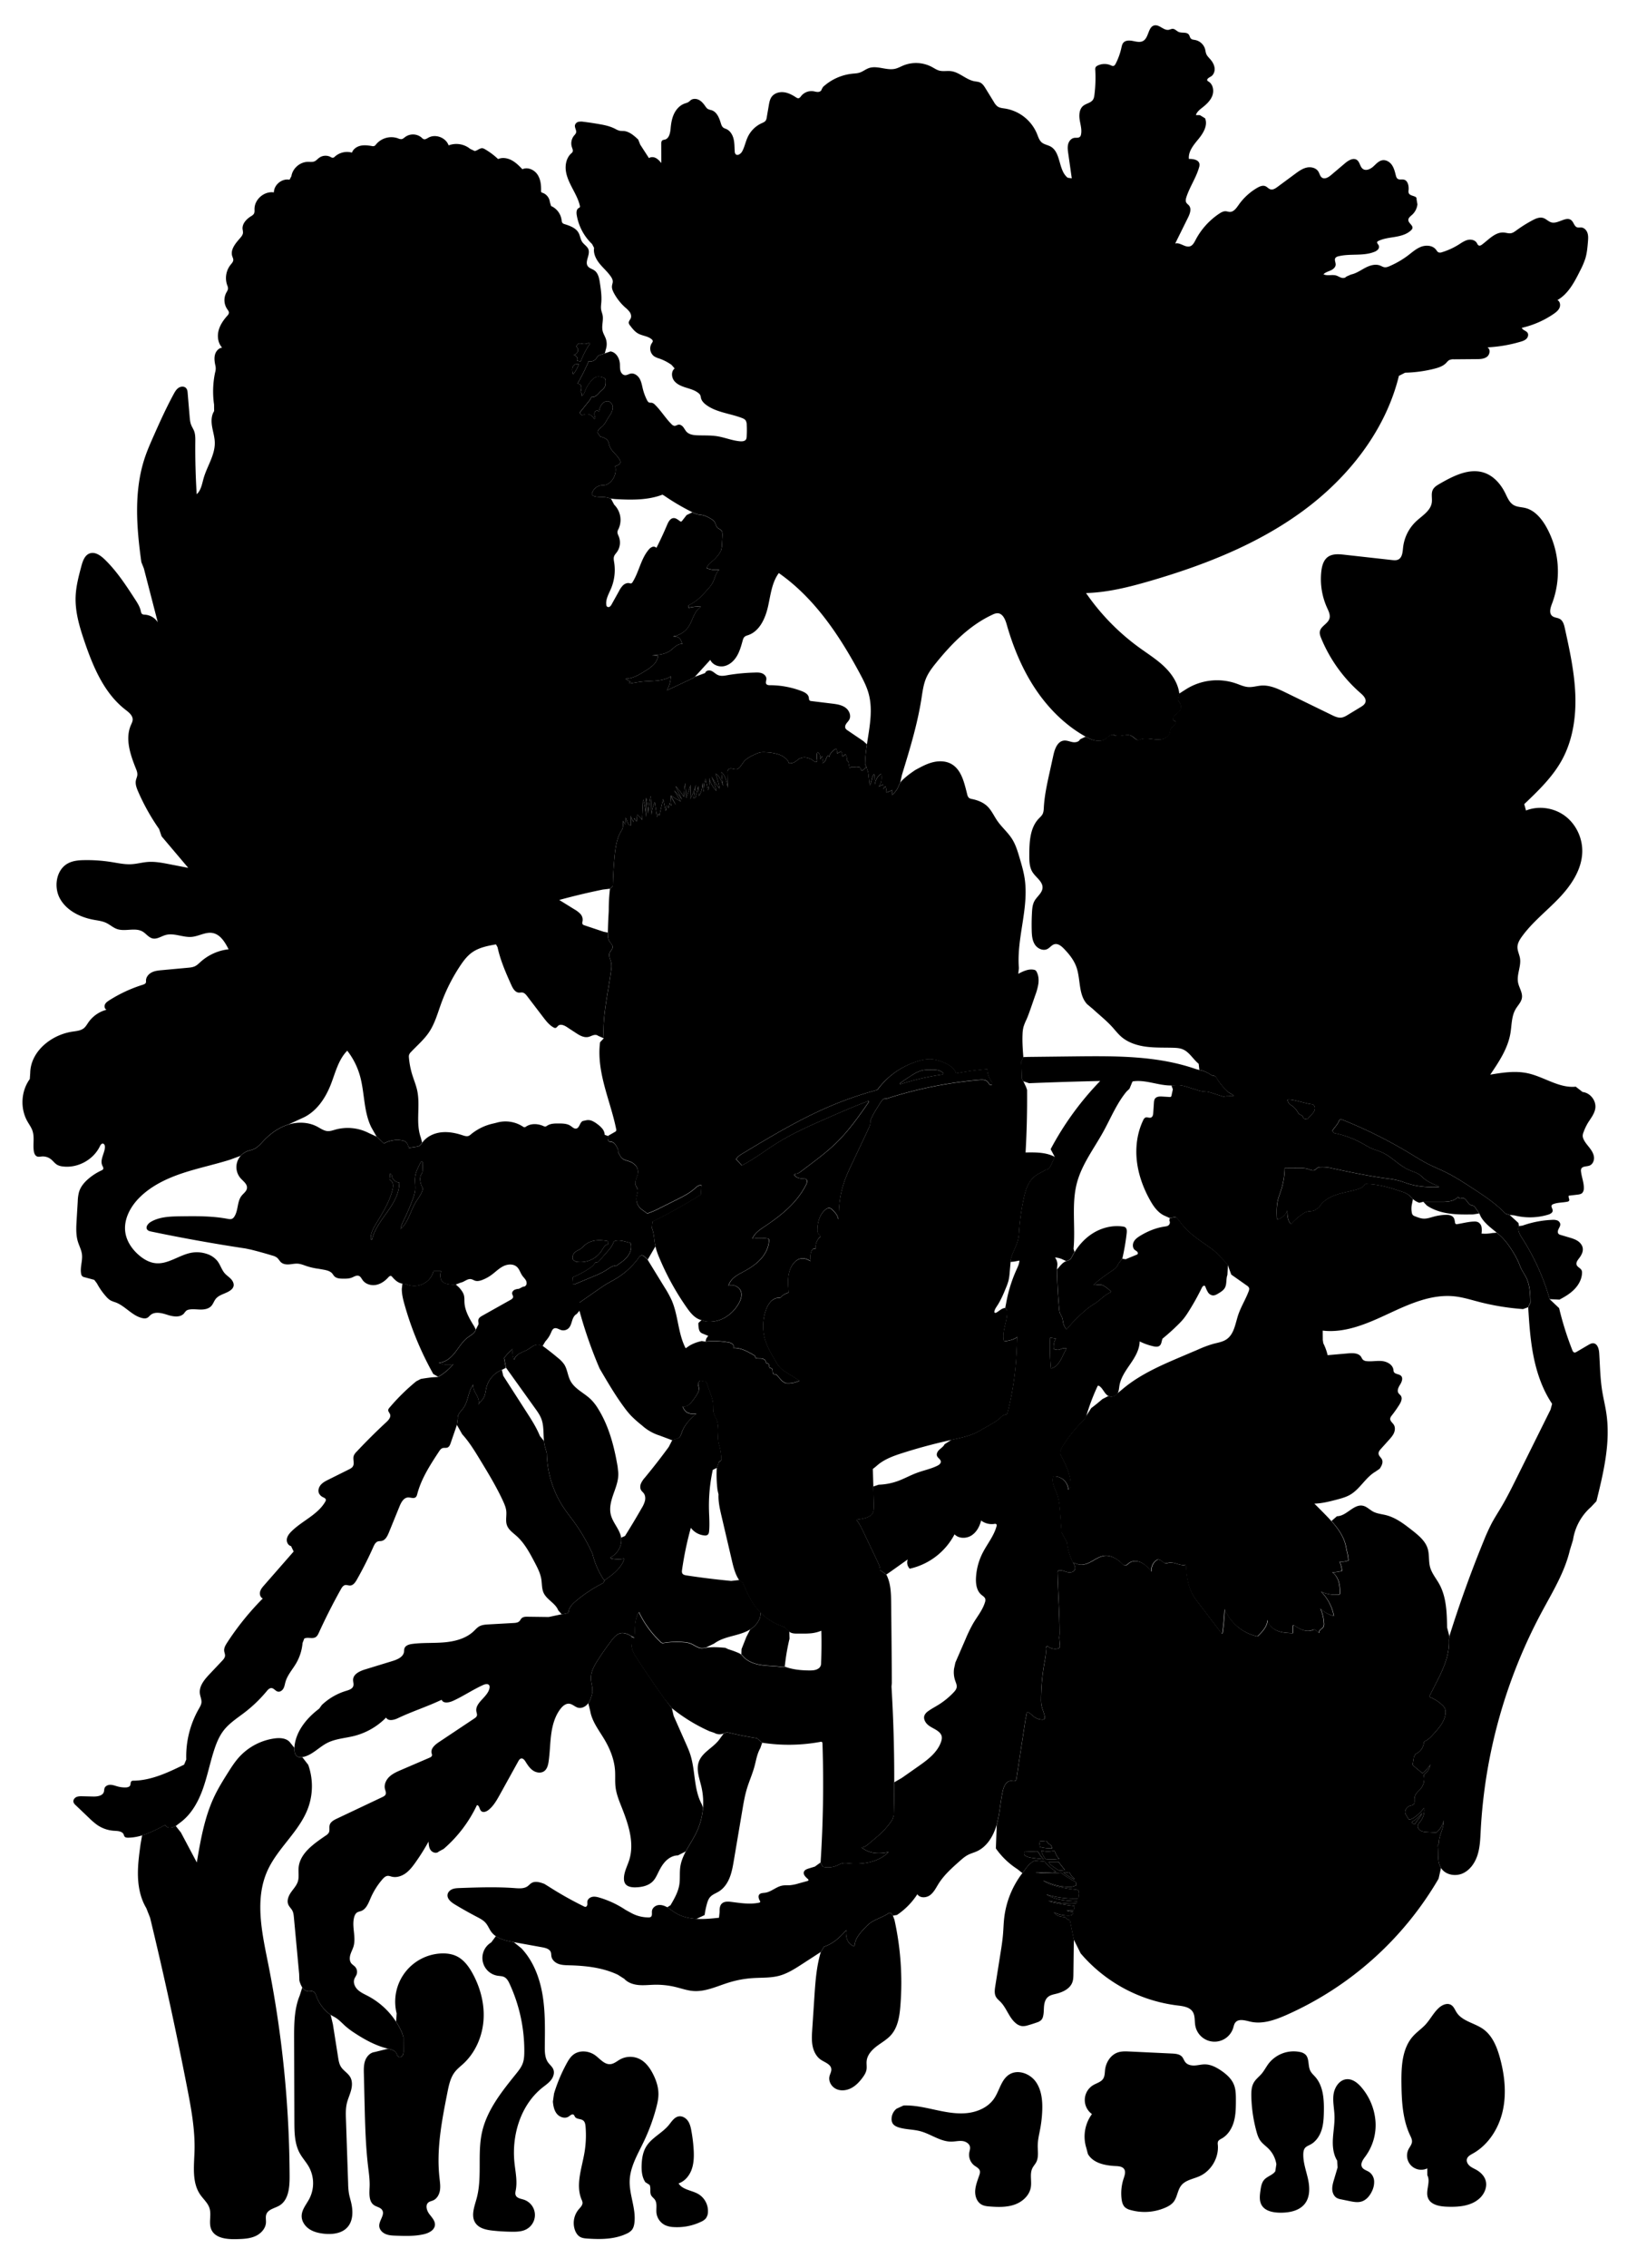 
<svg xmlns="http://www.w3.org/2000/svg" viewBox="0 0 2078 2877" id="illustration" preserveAspectRatio="xMidYMid meet">
    <title>Proteaceæ</title>
    <path data-name="1" data-official="Protea pulchella" data-plain="Wave-leaved Protea" data-loc="Cape of Good Hope" d="M1046.14,2469.21c11.31-3.59,20.37-12.08,28.14-21a24.1,24.1,0,0,0,1.28,12.44c1.66,3.89,5,7.2,9.18,8a25,25,0,0,1,4.4-12.72,74.3,74.3,0,0,1,8.74-10.44,58.46,58.46,0,0,1,5.1-5c7.14-5.9,16.65-8.11,24.37-13.23a4.89,4.89,0,0,1,1.62-.83c2-.45,3.54,1.67,4.49,3.49l1.94,5.11a368.62,368.62,0,0,1,7.5,109.66c-1.06,13-3.19,26.82-11.85,36.59-5.15,5.82-12.13,9.62-18.3,14.33s-11.9,11-12.64,18.77c-.35,3.59.42,7.24-.18,10.8-.64,3.74-2.73,7.07-5,10.13-3.89,5.28-8.5,10.21-14.31,13.25s-13,4-19,1.24-10.16-9.55-8.72-16c.71-3.18,2.69-6.17,2.36-9.42-.61-6.06-8-8.27-13.11-11.65-5.84-3.9-9.27-10.66-10.64-17.54s-.91-14-.45-21l2.68-40.68c1.28-19.4,2.6-39,8.21-57.61Zm288.94-733.57a17.31,17.31,0,0,0,8.42-6.18,52.25,52.25,0,0,0,5.33-9.16l4.75-9.63,0-.57a15.31,15.31,0,0,0-5.06.38c-1.27.39-2.43,1.12-3.72,1.47-2.28.61-4.7,0-7-.64l-.17-.74a19.29,19.29,0,0,1,2.71-12.58l-.45-.25-6.88-.91a276.27,276.27,0,0,0,1,39Zm89.55-139a289.28,289.28,0,0,0,5.58-32.44c.31-2.73.32-6.06-2-7.56a7,7,0,0,0-2.85-.87c-13.06-1.92-26.66,1.45-37.88,8.41s-20.12,17.35-26.22,29.06c-.94,1.82-1.9,3.76-3.63,4.85a22.08,22.08,0,0,1-4.23,1.56c-3.64,1.32-6.32,4.39-8.83,7.34l-2.77,3.2q.53,25.14,2.75,50.21a19.93,19.93,0,0,0,1,5.27c.68,1.84,1.89,3.44,2.61,5.26,1,2.52,1.06,5.32,1.74,7.95a16.94,16.94,0,0,0,3.84,7.12h.47a201,201,0,0,1,23-23.37,84.14,84.14,0,0,1,6.72-5.34c2.76-1.92,5.71-3.58,8.44-5.55,6-4.36,11.2-10.34,18.28-12.66l-.35-.8a42.52,42.52,0,0,0-8.6-6.93,12.85,12.85,0,0,0-3.62-1.64c-3.29-.78-6.76.71-10.11.2a174.22,174.22,0,0,1,21.13-16.26c4.33-2.83,9.11-5.88,10.65-10.81Zm-227.37-235.39c-3.43-4.06-9.45-4.44-14.76-4.43-4.64,0-9.35.1-13.79,1.45a45.35,45.35,0,0,0-10.34,5.08q-8.25,5.06-16,10.8l.42,1.2a328.82,328.82,0,0,1,53.83-12.45ZM852.84,2166.68A216.27,216.27,0,0,0,900.75,2196l5.85,1.94a13.58,13.58,0,0,0,12,.85,14.89,14.89,0,0,1,3.63-1.35,9.45,9.45,0,0,1,3.41.41q17.4,4.2,35.12,6.88l6.72,5.78a221.69,221.69,0,0,0,74.12-1.12,2.35,2.35,0,0,1,1.44,0c.78.36.92,1.4,1,2.26q2.51,75.39-2.41,150.79l2.75,5.4a28.35,28.35,0,0,0,18.19-1.57c2.25-1,4.41-2.3,6.81-2.81a23.9,23.9,0,0,1,7.31,0,83,83,0,0,0,27.5-1.43c9-2.17,17.54-6.46,24-13a49.68,49.68,0,0,1-18.08,1.25,32.39,32.39,0,0,1-16.58-7c3.4.14,6.36-2.18,9-4.38l7.18-6c2.88-2.42,5.77-4.85,8.51-7.44a97,97,0,0,0,14.62-17.53l1.72-5.26q2-81.66-2.9-163.3l.42-4.66q-.21-44.1-.73-88.19l-.13-13.07c-.12-12.32-.37-25.17-6.06-36.11l-7.86-5.72c-.06-4-1.82-7.74-3.53-11.34l-17.25-36.19c-2.73-5.73-5.5-11.52-9.5-16.44a69.65,69.65,0,0,0,9.83-1.69,22.53,22.53,0,0,0,7.9-3.26,9.72,9.72,0,0,0,4.28-7.13l.31-5.09-1.36-47.22,4.62-3.7c9.33-8.52,21.63-12.89,33.68-16.71q30.36-9.64,61.53-16.44c12.63-2.75,25.64-5.26,36.65-12l8-4.54q5-2.74,9.77-5.76a47.85,47.85,0,0,0,7-5.06c1-.92,1.93-1.92,3-2.74a12.05,12.05,0,0,1,5.72-2.32l.77-.76a380.79,380.79,0,0,0,11.53-73.51c.23-3.93.4-7.87.57-11.8l.52-12.22-.43.54c-4.63,3.45-10.59,4.42-16.31,5.28l-.13.15c-3.22-12.93,5-26.18,3.93-39.46l-2.23-3.18c-4.2.13-7.45,3.54-11.06,5.72-.86.52-2.18.88-2.71,0a1.81,1.81,0,0,1-.13-1.24c.41-2.69,2.07-5,3.57-7.28,4.65-7.13,8-15,11.19-22.9a65.33,65.33,0,0,0,3.24-9.24,66.53,66.53,0,0,0,1.42-10.14l1.16-13.17.38-3.71c2.3-9,7.65-17,9.47-26.14a78.85,78.85,0,0,0,1.09-10.08,289.25,289.25,0,0,1,5.8-40.58c2.21-10.25,5.41-21.08,13.49-27.76a51.55,51.55,0,0,1,9.55-5.8l5.2-2.94c3.29-.09,5.32-3.54,6.69-6.53l4.49-9.78c-11.18-6-24.49-5.86-37.15-5.62q2.27-39.66,1.91-79.41l-1.25-3.58-3.44-7.26-1.82-3.18-.76-21.79,2.53-5.67c-.75-9.84-1.49-19.73-1-29.59a41.76,41.76,0,0,1,1.23-8.91,66.34,66.34,0,0,1,3.75-9.29c2.22-5,4-10.25,5.84-15.45l5.19-15a76.24,76.24,0,0,0,4.06-14.84c.67-5.1.26-10.47-2.1-15a4.35,4.35,0,0,0-3.57-2.81c-6.82-1.41-13.64,1.91-19.83,5.12l.78-7.28c-3.14-38,13-76,7.32-113.6-1.35-8.93-3.92-17.62-6.47-26.28-2.42-8.17-4.88-16.45-9.4-23.66-5.32-8.48-13.21-15.06-18.9-23.3-4.27-6.19-7.32-13.35-12.79-18.51-5.19-4.89-12.12-7.54-19.1-9a8.8,8.8,0,0,1-4.11-1.56,8.2,8.2,0,0,1-2.14-4.33c-3.75-14.6-7.2-31.54-20.43-38.76-7.11-3.88-15.81-3.95-23.65-1.93s-15,6-22.13,9.89l-5.94,4.15a110,110,0,0,0-8.85,7.28,22.16,22.16,0,0,0-4,4.49,41.48,41.48,0,0,0-2.34,5.06,29.06,29.06,0,0,1-8.32,10.76,38.08,38.08,0,0,0,.55-6.49,37.65,37.65,0,0,1-7.47,3.14,17.6,17.6,0,0,0-1.21-7.86l-2.88,3.44a10.14,10.14,0,0,0-.16-5.57l-5.73,2.47a13,13,0,0,0,3.57-7.67,39.18,39.18,0,0,0-.09-8.59,17.39,17.39,0,0,0-8,14l-.56-11.22a3.81,3.81,0,0,0-.63-2.33c-3.36,3.86-2.62,10-5.53,14.19l-1.55-13.41a16.89,16.89,0,0,0-1.7-6.63l-.34-1.86a1.53,1.53,0,0,0-2-.06,12.55,12.55,0,0,0-1.52,1.65,4.65,4.65,0,0,1-3.4,1.43c-1.11-.83-.67-2.73-1.63-3.73s-2.81-.38-4.3-.27a23.65,23.65,0,0,1-3.91-.44,8.66,8.66,0,0,0-5.23,1.22l-1.61-8.14-1.78-1a10.38,10.38,0,0,0-1.83-8.11,15.5,15.5,0,0,1-3.7,2.9,13.42,13.42,0,0,0-1.78-6.66l-5,2.91a11.45,11.45,0,0,0-1.11-6.15,16,16,0,0,0-9.22,10.61,4.54,4.54,0,0,0-1.16-2.26c-1.56,1.43-2.17,3.58-3,5.51s-2.27,3.93-4.37,4.21a16.29,16.29,0,0,0-.36-8.73l-2.21,4.05a16.22,16.22,0,0,0-.4-5.25,5.52,5.52,0,0,0-3.35-3.81,24,24,0,0,0-.29,9.22c.16,1,.32,2.2-.43,2.89-1.07,1-2.72,0-3.85-.93A20.25,20.25,0,0,0,1024,961a13.83,13.83,0,0,0-9.49,1.48c-1.86,1.1-3.39,2.68-5.22,3.82a12.84,12.84,0,0,1-7.76,1.84l-1.19-2.93a25.7,25.7,0,0,0-12.71-8.53,61.8,61.8,0,0,0-15.31-2.45,28.3,28.3,0,0,0-7.75.28,30.17,30.17,0,0,0-6,2.24c-5.13,2.35-10.44,4.83-14.09,9.14-3,3.54-5,8.39-9.36,10l-3.34-.21a12.74,12.74,0,0,0-4.16-.84,4.26,4.26,0,0,0-3.63,1.89,6.38,6.38,0,0,0-.54,3.31l.35,19.37c-1.12-7.26-2.56-15.13-8-20A170.53,170.53,0,0,0,918,997c-2-6-4.33-12.51-9.74-15.78a109,109,0,0,1,5.29,19.18,91.72,91.72,0,0,1-10.44-15.65c2.54,6,5.1,12.14,6.38,18.57a36.06,36.06,0,0,1-9.32-16.59,41.7,41.7,0,0,1-1.08,15.69,120.91,120.91,0,0,1-3.28-14.55c-2,5.25-2.25,11-2.48,16.58A60.78,60.78,0,0,1,892,992.56c-.58,6-1.27,12.21-4.81,17l-.9-12.65a118.08,118.08,0,0,1-3.69,15.17l-2,.56,2.66-17.94a55.12,55.12,0,0,1-7.2,18.46l.75-17.69-5.7,16.83-1.25-19a94.42,94.42,0,0,0-1.59,17.59c-3.31-4.79-6.65-9.62-10.78-13.74l8.22,17c-3-4.05-6-8.15-9.85-11.36l8.34,13.76a98.18,98.18,0,0,1-12.73-7.64l6.56,12.15a75.46,75.46,0,0,1-6.69-12l.88,12.89a9.08,9.08,0,0,1-2.07-3.43,46.58,46.58,0,0,0-1.45,6.5,18.3,18.3,0,0,0-2.58-3.23,20,20,0,0,1-1,6.86l-3.35-15.19-4.75,21-1.57-2.4-1.38,4.29-2.88-18.89a48.94,48.94,0,0,0-4.2,16.25q0-12.06-1-24.08a200.59,200.59,0,0,0-3.36,22.64,96,96,0,0,0-2.39-20.48c-.38,8.15,0,16.1.06,24.47-.9-7.54-1.5-15-4-22.11l-1.23,26a27.32,27.32,0,0,0-6.27-6.86l-.69,8.76a30.17,30.17,0,0,1-2.87-4.31,14.82,14.82,0,0,0-.82,5,21,21,0,0,1-3.83-8.33,114.14,114.14,0,0,1,.29,12.41c-2.13.08-3.7-2-4.44-4s-1.13-4.25-2.63-5.76a29.61,29.61,0,0,1-.15,8.46l-2.93-4.41.29,6.77-1.29,4.33c-6.7,9.94-8.45,22.32-9.6,34.26q-1.78,18.67-2.17,37.45l-3.65,3.35a225.59,225.59,0,0,0-1.55,26.36l-.09,3.33q-.8,13-1.06,26c-.08,3.76-.06,7.76,1.94,10.95,1.51,2.43,4.18,4.48,4.12,7.35s-2.76,4.8-3.77,7.43c-1.56,4.06,1.16,8.38,2,12.65a28.87,28.87,0,0,1-.12,9.18c-3.65,28.83-11.21,57.5-9.37,86.51l-4.69,5c-2.46,18.65.86,37.59,5.66,55.78s11.09,36,14.79,54.43a3.3,3.3,0,0,1-.09,2.26,3.26,3.26,0,0,1-1.37,1.17l-8.72,5-.76,3c.26,1.63.71,3.53,2.23,4.2a9.77,9.77,0,0,0,2.66.38c3,.38,5,3.09,6.43,5.68s2.6,5.16,2.34,8l1.8,3a11.17,11.17,0,0,0,4.79,5.45c2.15,1.22,4.63,1.68,7,2.48a18.84,18.84,0,0,1,8,5,12.72,12.72,0,0,1,3.43,8.68c-.08,3-1.35,5.72-2.31,8.5s-1.63,5.91-.52,8.64c.61,1.48,1.7,2.75,2.19,4.27,1,3-.56,6.19-1.21,9.28a17,17,0,0,0,7.35,17.34l6.19,4.5a109.91,109.91,0,0,0,16.58-7.17l20.8-10.39c8.12-4.06,16.36-8.2,23.11-14.27,2.4-2.15,5.26-4.74,8.37-3.9l-.11,1.33a70.41,70.41,0,0,0-.28,10.47l-2.46,1.14a627.84,627.84,0,0,1-59.31,33l-.9,8.06c3,7.33,2.83,15.51,4.51,23.24a87.25,87.25,0,0,0,5.1,15,333.53,333.53,0,0,0,34.79,63.07c4.77,6.79,10.45,13.84,18.51,15.79l5.28,1.82a39.12,39.12,0,0,0,24.22-4.87,47.77,47.77,0,0,0,17.54-17.6c2.74-4.69,4.78-10.32,3.11-15.49-2-6.19-9.78-9.77-15.79-7.27,1-4.49,4.11-8.29,7.71-11.16s7.77-4.93,11.82-7.13c7.89-4.29,15.56-9.24,21.56-15.92s10.24-15.27,10.29-24.25l-.61-1.31a61.28,61.28,0,0,0-19.77-.12l-.41-.57c2.79-6.54,9.11-10.74,15-14.7,10.56-7.07,20.89-14.57,30.11-23.33s17.32-18.82,22.91-30.24c1-2.07,1.79-4.95,0-6.39a5.47,5.47,0,0,0-3.27-.8c-4.59-.17-9.92-1.06-12.13-5.09l2.11-1.22c2.62.08,4.94-1.57,7-3.15l8-6.07c13-9.79,26-19.63,37.6-31.08,15.46-15.3,28-33.24,40.4-51.12l-.91-.77c-18,6.66-35.62,14.39-53.21,22.11-21,9.22-42.14,18.49-61.66,30.59-15,9.31-29.08,20.27-44.73,28.53l-.94.4c-.31-.3-.61-.62-.9-.94l-6.44-7,1.08-1.34c1.75-2.47,4.43-4.1,7-5.66,35.84-21.59,71.82-43.25,110.28-59.71a456.72,456.72,0,0,1,60.25-20.93l1.17-.73A98.88,98.88,0,0,1,1165.6,1346a50.45,50.45,0,0,1,14.7-2.38c6.74.07,13.32,2.17,19.46,5,5.93,2.7,12,6.68,13.76,13l1-.18q19.13-3.6,38.53-5.29l.16.8a28.18,28.18,0,0,0,6.16,16l-.33,3a2.42,2.42,0,0,1-3.62-1.32l-1.9-2.48c-2.59-2.62-6.8-2.53-10.48-2.22a525.61,525.61,0,0,0-117.56,23.7l-3.89.41a18.56,18.56,0,0,0-4.49,5.45l-3.68,5.87c-3,4.77-6,9.58-8,14.86l-.57,1.35c.42,4-1.33,7.8-3,11.4l-20.52,43.42c-2.81,6-5.63,11.91-8,18.06a130.63,130.63,0,0,0-8.54,51.13l-.9.67c-.49-4.56-3.92-8.18-7.16-11.42a8.25,8.25,0,0,0-3.13-2.25c-2.28-.71-4.67.69-6.44,2.29-6.81,6.15-9.57,15.75-9.65,24.91,0,2.63.55,5.84,3,6.72l1.07,2a17.79,17.79,0,0,0-6.28,15.52,3.56,3.56,0,0,0-3.84.8,8,8,0,0,0-2,3.62,22.14,22.14,0,0,0-.41,11.11l-1.61-.5c-3.9-2.61-9-3.58-13.4-1.83a16.05,16.05,0,0,0-5.56,4c-4.62,4.85-7,11.5-7.79,18.16s-.21,13.38.4,20.06l-2.05.94a19.15,19.15,0,0,0-8.07,5.22l-.79.75c-4.18-.57-8.43,1.35-11.45,4.31a28.47,28.47,0,0,0-6.4,10.81,60.58,60.58,0,0,0-1.22,37.76c2.84,9.64,8,18.38,13.19,27a33.89,33.89,0,0,0,14.35,14.93l16.11,10.22a30.94,30.94,0,0,1-17.71,3.22l-4.28-2.69-6.28-7.06a4,4,0,0,0-2.31-1.6c-.52-.07-1.06.07-1.58,0-1.48-.3-1.87-2.21-1.9-3.73s-.28-3.41-1.72-3.87c-.45-.14-1-.1-1.39-.28-2.1-.85-.64-5.18-2.85-5.7-.45-.1-.93,0-1.37-.11-1.11-.33-1.2-1.83-1.58-2.92-.72-2-3-3.09-5.15-3.34s-4.33,0-6.45-.33a1.56,1.56,0,0,1-.93-.39c-.41-.41-.31-1.09-.47-1.66a3.7,3.7,0,0,0-1.94-1.93c-8.11-4.72-16.83-9.59-26.2-9.08,1.11-1.58.38-3.89-1.08-5.14a11,11,0,0,0-5.32-2,100.76,100.76,0,0,0-28.75-1l-4.64-.75a50.1,50.1,0,0,0-15.67,5.87l-4.81,3.29c-9.89-18.87-9.27-41.68-17.88-61.17a138.1,138.1,0,0,0-9-16.27l-21.44-34.91-3.2-3c-1.37-1.5-3.39-2.86-5.31-2.18a6.22,6.22,0,0,0-2.71,2.55,98,98,0,0,1-29.07,26.79c-4.23,2.54-8.65,4.77-12.86,7.34-3,1.85-5.95,3.88-8.87,5.91l-24.43,17-.07,10.34a559.89,559.89,0,0,0,25.59,73.26l1.9,3.25c9.28,15.79,18.59,31.63,29.54,46.32a109.62,109.62,0,0,0,8.4,10.22,144.4,144.4,0,0,0,13.9,12.35,59.8,59.8,0,0,0,22.38,12.86l16,6,5.82-1.77a6.67,6.67,0,0,0,4.42-3.39,31.54,31.54,0,0,0,2.16-5.32c3.43-9.25,10.6-16.59,18.16-22.92-4.15.2-8.62.31-12.08-2-2.52-1.67-4.13-4.42-5.3-7.22a9.47,9.47,0,0,0,6.92-1.6,22.74,22.74,0,0,0,5.2-5.07,81.55,81.55,0,0,0,6-8.53c1.47-2.4,2.85-5.07,2.62-7.87-.19-2.32-1.49-4.6-.93-6.87l2.19-3,5.25.94a3.62,3.62,0,0,1,3.59,2.94l4.49,12.56c1.44,4,2.89,8.08,3.31,12.33.44,4.44-.24,9,1.11,13.3.73,2.3,2,4.38,3,6.59,2.41,5.59,2.61,11.87,2.43,18-.12,3.85-.37,7.74.3,11.53.45,2.56,1.31,5,1.93,7.56a82.32,82.32,0,0,1,1.75,13.1,3.87,3.87,0,0,1-.28,2.22c-.82,1.38-3.3,1.73-3.17,3.32l-2.31,6.45a161.16,161.16,0,0,0,1,28l1.25,5.4c-.44,9.26,1.69,18.43,3.8,27.46l7.41,31.71,5.61,24c2.1,9,4.3,18.16,9.51,25.75l4.51,3.41c4.7,11.32,9.78,22.67,17.46,32.23a72,72,0,0,0,35.08,23.66l6.26,5.74c2.7,2.48,6.75,2.61,10.42,2.6h7.31a95.61,95.61,0,0,0,10.71-.43,47.74,47.74,0,0,0,12.44-3.19q.54,20.43-.3,40.86a11.67,11.67,0,0,1-.52,3.58,7.68,7.68,0,0,1-3.06,3.61c-3.3,2.17-7.5,2.35-11.45,2.32-10.62-.07-21.39-1.11-31.3-4.92l-3.35.64c-8.58-1.36-17.35-1.15-26-2.42s-17.37-4.26-23.18-10.72a25.28,25.28,0,0,0-2.6-2.77,16.31,16.31,0,0,0-4.08-2.28,111.9,111.9,0,0,0-12.22-4.41l-3.82-1.82c-8.24-.69-16.59-1.37-24.76,0a26.26,26.26,0,0,1-5.64.61c-5.13-.27-9.28-4.14-14.08-5.94a30.89,30.89,0,0,0-7.93-1.56,100.82,100.82,0,0,0-27.15,1.13l-1.75-.54a128,128,0,0,1-28.5-38.72c-3.06,4.63-4.26,10.25-4.76,15.77s-.38,11.11-1.09,16.61a4.12,4.12,0,0,1-3.19-1.67l-.45.46c-.26,5.16-.52,10.42.9,15.39,1.26,4.4,3.76,8.32,6.24,12.16q16.72,25.8,34.65,50.81Zm-57.53-591.43c-4.7-1.23-9.65-2.47-14.36-1.28a3.23,3.23,0,0,0-1.37.62,3.86,3.86,0,0,0-.9,1.56,28.34,28.34,0,0,1-2.63,5.07,57.47,57.47,0,0,1-5.07,6.36l-10.12,11.51c-1.18,1.35-3,2.82-4.55,2l-1,.51c-1.66,3.34-4.81,5.66-7.93,7.7a123.85,123.85,0,0,1-20.49,10.84l.46,8.14,1.34,1,25.45-10.66a96.78,96.78,0,0,0,14.72-7.18c4.5-2.87,9.07-6.65,14.38-6.22l.19-.53c4.91-3.3,9.91-6.7,13.47-11.43s5.48-11.1,3.46-16.66Zm-64.4,25.06a32.11,32.11,0,0,0,33.2-14.47,45.2,45.2,0,0,1,3-4.6,7.75,7.75,0,0,1,4.5-2.93l.31-.26.22-3.59a49.46,49.46,0,0,0-15.23-1.1,26.44,26.44,0,0,0-14.07,5.53c-2.16,1.77-4,4-6.31,5.51-1.79,1.17-3.84,1.92-5.6,3.14-3.32,2.3-5.4,7-3.46,10.5Zm-36.78,243.24a128.61,128.61,0,0,0,22,69.75c3.79,5.6,8,10.88,12,16.34a228.93,228.93,0,0,1,24.12,41.58l.66,2.66a102.68,102.68,0,0,0,14,30.56l1.1-.32c9.92-6.84,20-14.7,24.31-26l-.2-1a41.74,41.74,0,0,1-16.44-.28l-1-1.2c9.2-4.51,15.35-15,13.8-25.17-1.62-10.52-10.46-18.63-13.07-29-2.38-9.41.71-19.26,4-28.41s6.71-18.78,5.06-28.35l-.46-4.41c-4.32-25.46-10.93-51-24.52-73a62.85,62.85,0,0,0-9.17-12c-8.46-8.33-20.61-13.26-26.19-23.75-3.54-6.65-3.91-14.74-8-21a38.6,38.6,0,0,0-7.7-8q-9.48-8-19.52-15.32l-4.79-1.51a10.68,10.68,0,0,0-7.19,1.5c-2.18,1.2-4.13,2.81-6.27,4.1-3.3,2-7,3.21-10.41,5.07s-6.57,4.62-7.59,8.35a24.71,24.71,0,0,1-1.72-13.87,82.27,82.27,0,0,0-11,11.59l2.42,12.4L679,1786c3.16,4.37,6.35,8.8,8.24,13.85,4.55,12.15,1,26.18,5.53,38.33Z"></path>
    <path data-name="1a" data-official="" data-plain="Flower with Pistil" data-loc="" d="M185.71,2420.3c-7.14-11.89-10.09-25.93-10.57-39.8s1.41-27.7,3.31-41.44l1.94-11.08c10.15-3.08,19.87-8.19,29.28-13.22.94,2.34,3.67,3.55,6.19,3.49a18.54,18.54,0,0,0,7.19-2.16l6.59,8.3,20.18,38c4.85-28.7,9.86-57.82,22.41-84.08,4.94-10.33,11-20.09,17.1-29.77,4.31-6.81,8.68-13.64,14.08-19.63a74.84,74.84,0,0,1,45-23.83c6.79-.93,14.58-.56,19.26,4.45l6,7.45c-.29,4.44.65,9.81,4.74,11.52a9.7,9.7,0,0,0,5.32.33l7.53,9.71a80.82,80.82,0,0,1-.27,55c-11.06,29.77-38.71,50.64-51.65,79.64-16.09,36.06-6.94,77.71.83,116.42a1402.42,1402.42,0,0,1,27.47,271.79c0,13.46-1.43,29.34-13,36.21-5.84,3.47-14.14,4.62-16.52,11-1.25,3.36-.29,7.1-.51,10.68-.5,7.84-6.84,14.34-14.09,17.38s-15.3,3.31-23.16,3.52c-12.16.33-27.12-1-32.08-12.14-3.73-8.37.42-18.42-2.34-27.16-2.1-6.63-7.78-11.38-11.73-17.1-10.79-15.61-7.84-36.4-7.29-55.37.79-26.93-4.16-53.67-9.31-80.11q-21.09-108.41-47.08-215.79Z"></path>
    <path data-name="1b" data-official="" data-plain="Stamen" data-loc="" d="M422.59,2567.74l6.63,42c.64,4,1.31,8.12,3.42,11.58,3.13,5.13,9,8.15,12,13.39,2.84,5,2.46,11.31.94,16.9s-4.05,10.87-5.35,16.51c-1.53,6.62-1.3,13.5-1.07,20.28l2.76,81.2a89.89,89.89,0,0,0,1,12.49c.66,3.81,1.82,7.52,2.73,11.29,2.63,10.85,2.8,23.55-4.72,31.81-7.12,7.83-18.94,9.22-29.46,8.13-6.62-.69-13.33-2.22-18.86-5.92s-9.74-9.87-9.69-16.53c.06-8.17,6.1-14.86,9.87-22.11a43.09,43.09,0,0,0-.54-40c-3.45-6.2-8.41-11.46-11.81-17.69-6.53-12-6.73-26.25-6.77-39.88l-.31-104.83c-.05-18.72,0-38,7.16-55.31l3.16-10.08c1.83,2.68,4.72,4.84,8,5,2,.08,4-.56,5.87.17,2.35,1,3.29,3.69,4.16,6.06a49.88,49.88,0,0,0,18.05,23.57Z"></path>
    <path data-name="1c" data-official="" data-plain="Three Stamens" data-loc="" d="M475.43,2602.9c-5.61.72-10,5.54-11.9,10.86s-1.78,11.13-1.64,16.78l.92,37.84c.65,26.6,1.31,53.25,4.44,79.67,1,8.43,2.26,16.88,1.95,25.36s-1.39,19,5.69,23.72c3.33,2.25,8,2.73,10.21,6.11,3.86,6-4,13.15-3.69,20.26.16,4.52,3.76,8.34,7.91,10.14s8.79,2,13.31,2.15c11.87.41,23.9.82,35.47-1.87,6.31-1.47,13.43-5.11,14-11.56.45-5.42-4-9.8-7.23-14.14s-5.27-11.27-1-14.63c1.69-1.33,3.93-1.67,5.91-2.53,4.9-2.13,7.82-7.41,8.67-12.69s0-10.67-.57-16c-4.07-36.18,3-72.58,10.08-108.3,1.84-9.28,3.85-19,9.75-26.35,3.06-3.84,7-6.85,10.62-10.19,15.15-14.06,23.92-34.35,25.43-55s-4-41.44-13.94-59.54c-4.79-8.69-11-17.13-19.87-21.55-6.33-3.14-13.59-4-20.64-3.59a61.23,61.23,0,0,0-55.82,76l-.67,10.58a93.86,93.86,0,0,1,7.69,14.36l1.6,5.19.07,17.11a14,14,0,0,1-.56,4.93,4.77,4.77,0,0,1-3.49,3.22,3.57,3.57,0,0,1-3.19-1.19c-.81-.95-1.05-2.26-1.6-3.39-1.85-3.83-6.64-5-10.77-6Z"></path>
    <path data-name="2" data-official="Grevillea longifolia" data-plain="Long-leaved Grevillea" data-loc="Australia" d="M384.05,2084.07l2.18-5.67c4.37-2.24,10.2.79,14.39-1.77,2.09-1.27,3.21-3.63,4.23-5.85q12.81-28,27.84-54.88c1.3-2.33,2.94-4.9,5.57-5.37,2-.35,4,.65,6.07.6,4-.1,6.67-4,8.64-7.43q11.47-20.25,20.95-41.53c1.28-2.87,2.86-6.06,5.86-7,1.47-.46,3.07-.29,4.59-.58,4.84-.95,7.42-6.14,9.28-10.71q6.74-16.55,13.48-33.09c2.09-5.14,5.3-11.12,10.85-11.37,3.31-.15,7.09,1.8,9.65-.3,1.25-1,1.7-2.73,2.11-4.31,5.15-19.49,16.39-36.73,27.47-53.59,1.18-1.81,2.53-3.74,4.59-4.4s4.38.08,6.35-.77c2.17-.92,3.15-3.39,3.91-5.61q4-11.52,7.91-23l1.14-8.25c-.63-5.05,4-9,7-13.07,6.45-8.85,6.08-21.38,12.72-30.08-1,4.5,1.62,8.91,3.86,12.94s4.29,8.9,2.35,13.08c1.57-3.27,4.71-5.51,6.61-8.59,2.45-4,2.63-8.85,3.73-13.36A32.93,32.93,0,0,1,637,1737.61l5.17-2.61-2.42-12.4a82.27,82.27,0,0,1,11-11.59,24.71,24.71,0,0,0,1.72,13.87c1-3.73,4.2-6.48,7.59-8.35s7.11-3.07,10.41-5.07c2.14-1.29,4.09-2.9,6.27-4.1a10.68,10.68,0,0,1,7.19-1.5l4.79,1.51,3.62-6a37.71,37.71,0,0,0,7.15-11c.89-2.07,1.78-4.45,3.85-5.35,2.93-1.27,6,1.18,9.09,2.09a9.7,9.7,0,0,0,9.42-2.43c2.48-2.5,3.35-6.12,4.41-9.48s2.66-6.91,5.82-8.47l3.53-4.26.07-10.34,24.43-17c2.92-2,5.84-4.06,8.87-5.91,4.21-2.57,8.63-4.8,12.86-7.34A98,98,0,0,0,811,1595.06a6.22,6.22,0,0,1,2.71-2.55c1.92-.68,3.94.68,5.31,2.18l3.2,3,9.77-16.8c-1.68-7.73-1.54-15.91-4.51-23.24l.9-8.06a627.84,627.84,0,0,0,59.31-33l2.46-1.14a70.41,70.41,0,0,1,.28-10.47l.11-1.33c-3.11-.84-6,1.75-8.37,3.9-6.75,6.07-15,10.21-23.11,14.27l-20.8,10.39a109.91,109.91,0,0,1-16.58,7.17l-6.19-4.5a17,17,0,0,1-7.35-17.34c.65-3.09,2.18-6.26,1.21-9.28-.49-1.52-1.58-2.79-2.19-4.27-1.11-2.73-.44-5.85.52-8.64s2.23-5.55,2.31-8.5a12.72,12.72,0,0,0-3.43-8.68,18.84,18.84,0,0,0-8-5c-2.34-.8-4.82-1.26-7-2.48a11.17,11.17,0,0,1-4.79-5.45l-1.8-3c.26-2.8-1-5.51-2.34-8s-3.48-5.3-6.43-5.68a9.77,9.77,0,0,1-2.66-.38c-1.52-.67-2-2.57-2.23-4.2l.76-3-4.46-1.51a13.27,13.27,0,0,0-3.08-7.87,32.63,32.63,0,0,0-6.33-5.8,30.75,30.75,0,0,0-6.57-4,12.47,12.47,0,0,0-7.56-.8l-4.27.92c-4,1.8-4.06,8.85-8.39,9.6-2.61.45-4.77-1.85-7-3.35-4.29-3-9.86-3.09-15.07-3.12s-10.53,0-14.81,2.82a6.18,6.18,0,0,1-1.88,1,5.4,5.4,0,0,1-3.16-.7c-7-3-15.48-3.38-21.76.85a4,4,0,0,1-1.61.79,3.81,3.81,0,0,1-2.5-.91,40.62,40.62,0,0,0-33.44-4.77l-4.13,1a66.76,66.76,0,0,0-28.29,13.74,11.56,11.56,0,0,1-2.56,1.79c-2.53,1.14-5.46.18-8.09-.69-8.84-2.92-18.22-4.76-27.46-3.63s-18.35,5.54-23.71,13.14c-1,1.46-2,3.08-3.51,4a10.42,10.42,0,0,1-3.78,1.08l-9.72,1.47c-.81-2.92-1.78-6.07-4.24-7.85a11.29,11.29,0,0,0-5-1.77,35.1,35.1,0,0,0-22.24,4l-9.31-8.63-9.9-4.55a58.72,58.72,0,0,0-42.57-4.38c-3.13.88-6.27,2-9.51,1.89-5-.23-9.23-3.44-13.64-5.75-11.07-5.82-24.52-6.23-36.47-2.54s-22.47,11.19-31.09,20.25c-3.95,4.15-7.73,8.78-13,11-2.55,1.1-5.34,1.57-7.94,2.55a21.51,21.51,0,0,0-8.43,34.47c3.39,3.78,8.5,7.3,7.93,12.34-.45,4-4.33,6.51-6.82,9.65-5.82,7.34-4.09,18.41-9.13,26.3a7.32,7.32,0,0,1-3,2.92c-1.76.79-3.81.41-5.71.06-19.58-3.69-39.67-3.46-59.59-3.2-13,.16-26.68.5-37.87,7.11-3.48,2.05-6.94,6.41-4.59,9.69,1.16,1.63,3.31,2.16,5.27,2.57q59.55,12.4,119.75,21.48l6.51,1.36q13.84,3.45,27.52,7.62a16.45,16.45,0,0,1,5.85,2.69c2,1.67,3.14,4.21,5.12,5.92,2.78,2.42,6.79,2.82,10.47,2.52s7.34-1.17,11-.85,6.83,1.66,10.17,2.8a81,81,0,0,0,15.73,3.63l6.63,1.17c4,.78,8.27,1.73,10.9,4.81.91,1.07,1.57,2.35,2.53,3.37,2.81,3,7.4,3.21,11.5,3.23,3.62,0,7.34,0,10.7-1.31,3-1.18,6.14-3.41,9.14-2.21,2.24.91,3.32,3.39,4.73,5.35,3.65,5.06,10.53,7.14,16.68,6.09s11.56-4.82,15.74-9.45c1-1.11,2.37-2.4,3.77-1.87a3.71,3.71,0,0,1,1.39,1.17c3.42,4,7.65,7.87,12.88,8.48l4.07.48a25.38,25.38,0,0,0,35.57-16.36l9.44,0c-1.35,4.81-1.48,10.76,2.35,14a12.63,12.63,0,0,0,5.53,2.37,34.55,34.55,0,0,0,10.68.67l6.39-2.41c4.56-.85,8.4-5.17,13-4.43,1.85.3,3.47,1.41,5.27,2,3.2,1,6.66,0,9.76-1.24a51.07,51.07,0,0,0,11-6.09c5-3.64,9.39-8.22,14.91-11s12.87-3.36,17.43.84c3.2,2.94,4.3,7.5,6.81,11.06,1.18,1.67,2.66,3.1,3.81,4.79a7.79,7.79,0,0,1,1.6,5.74c-.38,2-2.32,3.79-4.33,3.41l-5.42,2.81a14.62,14.62,0,0,0-5.78,1.39c-1.74,1-3.09,2.94-2.73,4.91.25,1.34,1.24,2.51,1.19,3.88,0,1.8-1.82,3-3.4,3.87l-35.57,19.95c-2.22,1.24-4.67,2.79-5.15,5.3s1.07,5.46-.65,7.29l-2.6,5.21c-1.22,4.61-6.12,7-10,9.81-6.81,5-11.13,12.61-16.36,19.25s-12.37,12.85-20.82,12.92a27.53,27.53,0,0,0,18.67,1.8,71.27,71.27,0,0,1-19.25,16.18l-7.95.49q-7,.83-14,2l-5.82,3a261,261,0,0,0-34.12,33.59,5.55,5.55,0,0,0-1.5,2.67c-.29,2,1.62,3.68,2.32,5.63,1.3,3.66-1.85,7.26-4.7,9.9q-19.56,18.1-37.81,37.58a14.44,14.44,0,0,0-3.64,5.28c-1.35,4.27,1.27,9.36-1,13.21-1.15,2-3.28,3-5.3,4.06l-25.5,12.69c-3.58,1.78-7.26,3.64-9.9,6.65s-4,7.51-2.25,11.11a10.92,10.92,0,0,0,5.21,4.78c1.41.69,3.11,1.45,3.36,3a4.24,4.24,0,0,1-.77,2.63c-9.53,16.5-29.12,24.07-42.68,37.45-2.76,2.71-5.37,5.89-6,9.72s1.49,8.31,5.29,9.08l3.31,6.9-37.38,42.71c-2.19,2.5-4.45,5.14-5.25,8.37s.39,7.22,3.48,8.47a349.36,349.36,0,0,0-45.25,56c-2.09,3.21-4.21,6.79-3.77,10.6.23,2.07,1.22,4,1.07,6.13-.2,2.55-2.05,4.62-3.81,6.49l-15.75,16.66c-6.57,6.95-13.62,15.3-12.39,24.78.51,3.87,2.4,7.6,2,11.47-.33,2.82-1.86,5.33-3.27,7.79a121.77,121.77,0,0,0-16,64.36l-2.73,6.51c-20.33,9.91-41.49,20-64.1,20.36a4.48,4.48,0,0,0-2.61.56c-1.6,1.17-.93,3.74-1.81,5.51-1,1.95-3.5,2.44-5.68,2.49a35.27,35.27,0,0,1-10.07-1.22c-3-.82-6-2-9.1-2.12s-6.57,1.35-7.63,4.29c-.54,1.47-.41,3.11-.85,4.62-1.53,5.19-8.42,6.06-13.83,5.93l-13.07-.32c-2.71-.07-5.52-.11-8,1s-4.38,3.89-3.68,6.5a8.9,8.9,0,0,0,2.77,3.82l17.27,16.46a84.31,84.31,0,0,0,10,8.55,42.45,42.45,0,0,0,21.6,7.46c4.55.27,10.24.46,12.06,4.64a12.19,12.19,0,0,0,1.12,2.65c1,1.3,2.87,1.47,4.51,1.46,16.77-.12,32.31-8.22,47.1-16.12.94,2.34,3.67,3.55,6.19,3.49a18.54,18.54,0,0,0,7.19-2.16l7-5.4c13.34-10.33,21.78-25.82,27.44-41.71s8.93-32.54,14.09-48.61c2.93-9.11,6.55-18.17,12.45-25.72,7.27-9.3,17.51-15.7,26.86-22.92a173.87,173.87,0,0,0,27.62-26.68c1.58-1.91,3.51-4,6-3.93,3.12.13,5,3.7,8.07,4.45,2.84.7,5.72-1.37,7.15-3.92s1.81-5.53,2.61-8.33c2.49-8.74,8.9-15.71,13.5-23.54A61.63,61.63,0,0,0,384.05,2084.07Zm392-502.85a28.34,28.34,0,0,0,2.63-5.07,3.86,3.86,0,0,1,.9-1.56A3.23,3.23,0,0,1,781,1574c4.71-1.19,9.66,0,14.36,1.28l5.08,1.37c2,5.56.1,11.94-3.46,16.66s-8.56,8.13-13.47,11.43l-.19.53c-5.31-.43-9.88,3.35-14.38,6.22a96.78,96.78,0,0,1-14.72,7.18l-25.45,10.66-1.34-1c-.15-2.71-.31-5.43-.46-8.14a123.85,123.85,0,0,0,20.49-10.84c3.12-2,6.27-4.36,7.93-7.7l1-.51c1.6.82,3.37-.65,4.55-2L771,1587.58A57.47,57.47,0,0,0,776.05,1581.22Zm-45.14,6.32c1.76-1.22,3.81-2,5.6-3.14,2.33-1.54,4.15-3.74,6.31-5.51a26.44,26.44,0,0,1,14.07-5.53,49.46,49.46,0,0,1,15.23,1.1c-.07,1.2-.15,2.39-.22,3.59l-.31.26a7.75,7.75,0,0,0-4.5,2.93,45.2,45.2,0,0,0-3,4.6,32.11,32.11,0,0,1-33.2,14.47l-3.46-2.27C725.51,1594.5,727.59,1589.84,730.91,1587.54ZM491.84,1537c-7.81,11-16.5,22.06-19.55,35.23l-1.58-.23c-.64-7,3-13.69,6.65-19.77,8.18-13.68,17-27.38,20.82-42.84a18.67,18.67,0,0,0,.72-6.83,7.56,7.56,0,0,0-3.45-5.7,1.79,1.79,0,0,1-.82-.66,1.62,1.62,0,0,1-.08-.9l.72-6.88,1.85,1.54a10.79,10.79,0,0,0,9.74,10.11C507.05,1513.56,499.65,1525.93,491.84,1537ZM508.52,1559c.6-4.3,2.59-8.27,4.47-12.18q6-12.45,10.8-25.38a48.05,48.05,0,0,0,3.07-11.1c.68-5.82-.63-11.73.07-17.55s3.43-11.3,6.11-16.58l1.36-2.24c.15-.74,1.31-.79,1.8-.22a3.05,3.05,0,0,1,.46,2.15c-.11,3-.21,5.9-.32,8.85a8.35,8.35,0,0,1-.38,2.64,15.38,15.38,0,0,1-1.21,2.17,13.37,13.37,0,0,0-1.26,8.46,23.12,23.12,0,0,0,3.19,9l.06.88c-1.23,6.44-5.79,11.64-9.16,17.27C520.88,1536.36,518.31,1550.41,508.52,1559Zm54.6,786.22-6.32,3.44c-2.7,2.71-7.68,1.32-10-1.77s-2.58-7.14-2.81-11a266.68,266.68,0,0,1-16.84,26.81c-3.58,5-7.42,10-12.45,13.57s-11.47,5.61-17.46,4.13c-1.69-.42-3.36-1.11-5.09-1-2.74.19-4.91,2.31-6.71,4.38a92.22,92.22,0,0,0-15,23.88c-2.81,6.52-5.68,14.19-12.41,16.46a27.88,27.88,0,0,0-4.23,1.38c-2.3,1.25-3.55,3.83-4.24,6.36-3.27,12,2.71,25.07-.79,37-1.08,3.64-3,7-4.06,10.64s-1.11,7.92,1.26,10.88c1.36,1.69,3.34,2.76,4.8,4.35a9.74,9.74,0,0,1,1.92,9.73c-.74,2-2.13,3.71-2.86,5.72-1.75,4.75.62,10.19,4.28,13.68s8.42,5.55,12.9,7.9a96.19,96.19,0,0,1,43.45,47l1.6,5.19.07,17.11a14,14,0,0,1-.56,4.93,4.77,4.77,0,0,1-3.49,3.22,3.57,3.57,0,0,1-3.19-1.19c-.81-.95-1.05-2.26-1.6-3.39-1.85-3.83-6.64-5-10.77-6-15.3-3.71-29.36-11.36-42.5-20a101.42,101.42,0,0,1-10.91-8.07c-5.06-4.4-9.52-9.72-15.55-12.64l-3.85-2.23a49.88,49.88,0,0,1-18.05-23.57c-.87-2.37-1.81-5.11-4.16-6.06-1.83-.73-3.9-.09-5.87-.17-3.25-.14-6.14-2.3-8-5A31.24,31.24,0,0,1,380,2512l-.26-8.15q-3.31-35.76-6.65-71.54c-.29-3.1-.61-6.31-2.09-9-1.39-2.58-3.72-4.59-4.92-7.25-2.31-5.1.07-11.11,3.26-15.71s7.27-8.79,8.85-14.16.4-11.26.84-16.91c1.46-18.49,19.27-30.57,34.57-41.06a11,11,0,0,0,3.79-3.66c1.5-2.88.24-6.47,1.09-9.61,1.1-4.07,5.32-6.35,9.13-8.15l57.68-27.3c1.69-.8,3.52-1.74,4.24-3.47.9-2.16-.3-4.55-.86-6.82-1.38-5.62,1.41-11.6,5.61-15.57s9.63-6.34,14.94-8.62l35.9-15.44c1.4-.61,3-1.44,3.25-3a6.8,6.8,0,0,0-.48-2.75c-1.46-5.78,4.17-10.68,9.12-14l45-30c1.39-.93,2.88-2,3.35-3.6s-.27-3.4-.6-5.1c-2.24-11.62,14.64-18.43,16.63-30.09a4.91,4.91,0,0,0-.34-3.28c-1.46-2.47-5.19-1.61-7.81-.44-12.81,5.73-25.62,14.47-38.44,20.2-4.88,2.19-12.21,3.49-14.19-1.48-18.55,8.8-37.11,14.6-55.66,23.41-5,2.36-12.29,4-14.86-.84a86.67,86.67,0,0,1-40.57,23.33c-11.42,2.87-23.61,3.46-34.11,8.82-10.91,5.56-19.59,16.07-31.68,18a9.7,9.7,0,0,1-5.32-.33c-4.09-1.71-5-7.08-4.74-11.52,1.31-20.16,15.31-37.47,31.48-49.58l3.37-4.68a77.08,77.08,0,0,1,30.79-17.9c3.64-1.1,7.92-2.42,9.11-6,.87-2.63-.31-5.48-.2-8.24.31-7.17,8.49-10.88,15.34-13l34.55-10.58c6.27-1.92,13.58-5,14.69-11.43.27-1.53.13-3.14.62-4.62,1.26-3.82,5.91-5.16,9.9-5.68,13.47-1.78,27.15-.82,40.69-2s27.52-4.82,37.37-14.17c2.23-2.12,4.25-4.52,6.91-6.06,3.52-2,7.76-2.31,11.83-2.54l31.73-1.77c2.66-.15,5.57-.41,7.45-2.29,1.11-1.11,1.7-2.66,2.83-3.75,2-1.89,5-2,7.72-1.93l26.72.34,16.41-3.48a31.31,31.31,0,0,0,7-1.28,2.71,2.71,0,0,0,1.28-.69,3.06,3.06,0,0,0,.55-1.63c.91-5.63,5.37-9.94,9.75-13.59a179,179,0,0,1,33.9-22.29l2.56-4c9.92-6.84,20-14.7,24.31-26l-.2-1a41.74,41.74,0,0,1-16.44-.28l-1-1.2c9.2-4.51,15.35-15,13.8-25.18l4.88-2.12q11-17.49,21.23-35.4a33.83,33.83,0,0,0,4.1-9.2c.75-3.28.44-7-1.59-9.65-.95-1.26-2.22-2.24-3.09-3.56-1.67-2.52-1.53-5.91-.41-8.72a29.2,29.2,0,0,1,5-7.52q15.74-19,30.31-38.93l4.51-8.75,5.82-1.77a6.67,6.67,0,0,0,4.42-3.39,31.54,31.54,0,0,0,2.16-5.32c3.43-9.25,10.6-16.59,18.16-22.92-4.15.2-8.62.31-12.08-2-2.52-1.67-4.13-4.42-5.3-7.22a9.47,9.47,0,0,0,6.92-1.6,22.74,22.74,0,0,0,5.2-5.07,81.55,81.55,0,0,0,6-8.53c1.47-2.4,2.85-5.07,2.62-7.87-.19-2.32-1.49-4.6-.93-6.87l2.19-3,5.25.94a3.62,3.62,0,0,1,3.59,2.94l4.49,12.56c1.44,4,2.89,8.08,3.31,12.33.44,4.44-.24,9,1.11,13.3.73,2.3,2,4.38,3,6.59,2.41,5.59,2.61,11.87,2.43,18-.12,3.85-.37,7.74.3,11.53.45,2.56,1.31,5,1.93,7.56a82.32,82.32,0,0,1,1.75,13.1,3.87,3.87,0,0,1-.28,2.22c-.82,1.38-3.3,1.73-3.17,3.32l-2.31,6.45-5.22,2.6a214.22,214.22,0,0,0-4.83,49.92c.2,9.23,1,18.49.18,27.68-.16,1.75-.48,3.69-1.87,4.76a5.85,5.85,0,0,1-4.14.79,24.24,24.24,0,0,1-17.19-9.69,423.59,423.59,0,0,0-11.13,53.21c-.24,1.64-.43,3.45.48,4.84,1.07,1.61,3.2,2,5.11,2.34q28.28,4.29,56.76,7l10.47-1.17,4.51,3.41c4.7,11.32,9.78,22.67,17.46,32.23a72,72,0,0,0,4.87,5.45v1.79c-.37,8.23-6.16,15.42-13.16,19.77s-15.15,6.37-23.11,8.5-16.06,4.53-22.66,9.47l-10.31,5a26.26,26.26,0,0,1-5.64.61c-5.13-.27-9.28-4.14-14.08-5.94a30.89,30.89,0,0,0-7.93-1.56,100.82,100.82,0,0,0-27.15,1.13l-1.75-.54a128,128,0,0,1-28.5-38.72c-3.06,4.63-4.26,10.25-4.76,15.77s-.38,11.11-1.09,16.61a4.12,4.12,0,0,1-3.19-1.67l-1-.33c-3.19-2-7.42-3.87-11.21-3.82-5.76.07-10.14,5-13.63,9.55Q767,2093,758.83,2105.77c-4,6.26-7.91,12.92-8.55,20.32-.4,4.57.48,9.14,1.47,13.62l.29,6.44c-1.1,5-2.27,10.07-5.24,14.2s-8.23,7.05-13.14,5.71c-3.91-1.06-6.95-4.57-11-5-4.39-.5-8.28,2.79-11,6.27-7.16,9.14-10.38,20.78-11.94,32.28s-1.62,23.18-3.3,34.67c-.67,4.58-1.87,9.57-5.62,12.28-4.06,2.93-9.92,2.08-14.08-.7s-7-7.11-9.63-11.36c-1.25-2-3.05-4.32-5.39-4-1.82.28-3,2.07-3.85,3.68l-23.24,42c-4,7.21-8.16,14.63-14.65,19.72-2.65,2.08-6.71,3.62-9.14,1.29s-2.17-7.27-5.4-7.53A168.53,168.53,0,0,1,563.12,2345.26Zm1073.27-945.33a8.62,8.62,0,0,1-1.84-5.19c4.07-.2,8.1.78,12.06,1.75l14.67,3.61,5,.77a5.48,5.48,0,0,1,2.8,4.92,9.62,9.62,0,0,1-2,5.49,43.76,43.76,0,0,1-4,4.42q-1.79,1.89-3.38,3.93l-.5.06-3-.57a3.22,3.22,0,0,1-1-.33c-.94-.55-1.09-1.84-1.68-2.76-1-1.6-3.3-1.89-4.67-3.22a9,9,0,0,1-1.47-2.13,26.2,26.2,0,0,0-8.26-8.72A13.17,13.17,0,0,1,1636.39,1399.93Zm-76.69-14.27a33.09,33.09,0,0,1-7.08-7.05,84.17,84.17,0,0,1-8.24-11.28,4.85,4.85,0,0,0-1.93-2.23,6.88,6.88,0,0,0-1.68-.35c-2.37-.39-4.38-1.88-6.44-3.11a33.61,33.61,0,0,0-11.56-4.3l-5-1.36c-48.9-17-101.88-16.55-153.64-16l-58.84.68-6.4.23-2.53,5.67q.39,10.89.76,21.79l1.82,3.18,7.36,2.49q45.14-1.82,90.29-2.85a380.62,380.62,0,0,0-62.91,86.53l5.19,9.7q-2.23,4.89-4.49,9.78c-1.37,3-3.4,6.44-6.69,6.53l-5.2,2.94a51.55,51.55,0,0,0-9.55,5.8c-8.08,6.68-11.28,17.51-13.49,27.76a289.25,289.25,0,0,0-5.8,40.58,78.85,78.85,0,0,1-1.09,10.08c-1.82,9.1-7.17,17.15-9.47,26.14l-.38,3.71,4.64-.43,6.69-1.31c-.17,4-2,7.82-3.68,11.52a178.14,178.14,0,0,0-13.13,42.36l-1.2,6.09,2.23,3.18c1.07,13.28-7.15,26.53-3.93,39.46l.13-.15c5.72-.86,11.68-1.83,16.31-5.28l.43-.54q-.27,6.1-.52,12.22c-.17,3.93-.34,7.87-.57,11.8a380.79,380.79,0,0,1-11.53,73.51l-.77.76a12.05,12.05,0,0,0-5.72,2.32c-1.08.82-2,1.82-3,2.74a47.85,47.85,0,0,1-7,5.06q-4.81,3-9.77,5.76l-8,4.54c-11,6.78-24,9.29-36.65,12l-8.64,5.64c-1.3,2.87-4.16,4.63-6.48,6.75s-4.28,5.4-3,8.29c1.1,2.55,4.41,4,4.69,6.72s-2.36,4.53-4.73,5.67c-8.28,4-17.41,5.76-26,9-8.07,3-15.63,7.27-23.73,10.21a78.52,78.52,0,0,1-24.37,4.66l-6.89,2.32q.35,12.42.71,24.84l-.31,5.09a9.72,9.72,0,0,1-4.28,7.13,22.53,22.53,0,0,1-7.9,3.26,69.65,69.65,0,0,1-9.83,1.69c4,4.92,6.77,10.71,9.5,16.44l17.25,36.19c1.71,3.6,3.47,7.35,3.53,11.34l7.86,5.72,5.09-3.51L1152.3,1978a11.17,11.17,0,0,0,2.5,11.77,85,85,0,0,0,56.89-43.6c5.35,5.58,14.82,5.63,21.37,1.52s10.46-11.46,12.35-19a22.46,22.46,0,0,0,16.84,4.29,3,3,0,0,1,2.37.26c.77.64.61,1.86.35,2.83-3.4,12.44-12.09,22.66-17.87,34.19a78.41,78.41,0,0,0-8.18,30.92c-.41,7.82.79,16.56,6.77,21.61,1.89,1.59,4.3,2.93,5,5.31a8,8,0,0,1-.38,4.31c-3,9.89-9.85,18-15.1,27a177.58,177.58,0,0,0-9.43,19.43l-13,29.93-1.68,7.67a33.11,33.11,0,0,0,1.48,15.52c.93,2.66,2.21,5.36,1.82,8.14s-2.23,4.86-4.09,6.81a97.12,97.12,0,0,1-19.42,15.74c-4.21,2.6-8.64,4.88-12.63,7.8a13.09,13.09,0,0,0-4.67,5.22c-1.91,4.64,1.25,9.93,5.26,12.95s8.92,4.75,12.73,8a11.22,11.22,0,0,1,3.66,5.16c.74,2.52.16,5.23-.7,7.71-4.8,13.74-17.41,23-29.33,31.34l-20.39,14.29-9.68,5.6q-.06,21-.59,41.91l-1.72,5.26a97,97,0,0,1-14.62,17.53c-2.74,2.59-5.63,5-8.51,7.44l-7.18,6c-2.61,2.2-5.57,4.52-9,4.38a32.39,32.39,0,0,0,16.58,7,49.68,49.68,0,0,0,18.08-1.25c-6.45,6.59-15,10.88-24,13a83,83,0,0,1-27.5,1.43,23.9,23.9,0,0,0-7.31,0c-2.4.51-4.56,1.82-6.81,2.81a28.35,28.35,0,0,1-18.19,1.57l-2.75-5.4-7.21,5.23-7.76,2.38c-2.49.76-5.3,1.82-6.17,4.28-1.21,3.44,2.18,6.58,4.91,9,.53.47,1.09,1.14.83,1.79-.2.5-.79.7-1.3.84l-11.25,3.1a55.76,55.76,0,0,1-10.82,2.23c-3.23.23-6.51-.11-9.7.46-7.87,1.39-14.1,8.05-22,9.1-2.66.35-5.8.24-7.43,2.38s-.52,5.51.92,7.95a1.83,1.83,0,0,1,.37,1.29c-.15.62-.89.86-1.51,1-11.51,2.4-23.41.47-35.08-1-4.33-.55-9.36-.79-12.38,2.37-2.53,2.67-2.63,6.75-2.58,10.43l-.77,7.29c-9.53,1-19.1,2-28.66,1.42s-19.19-2.89-27.27-8c-3.35-2.13-6.4-4.72-9.83-6.71s-7.43-3.36-11.35-2.74-7.63,3.69-8,7.65c-.24,2.65.66,6-1.62,7.43a5,5,0,0,1-2.66.52,45.52,45.52,0,0,1-21.18-5.16l-8-4.37a123,123,0,0,0-32.8-15.45c-3-.9-6.15-1.69-9.23-1.13s-6.07,2.81-6.49,5.91c-.18,1.33.1,2.68-.07,4s-1,2.74-2.37,2.82a3.76,3.76,0,0,1-1.88-.55A448.89,448.89,0,0,1,697,2393.27l-6-3.71c-5.33-2-11.59-4-16.44-1-1.77,1.1-3.13,2.77-4.83,4-4.51,3.21-10.57,2.79-16.09,2.37-23.28-1.75-46.68-.92-70-.1-3.14.12-6.36.24-9.29,1.38s-5.57,3.51-6.17,6.6c-1.07,5.53,4.38,9.94,9.2,12.85q13.65,8.23,27.77,15.62c4.11,2.15,8.36,4.33,11.39,7.84s4.51,7.85,7.24,11.46c6.42,8.48,17.88,11,28.34,12.85l36.33,6.58c4.3.78,9.35,2.16,10.78,6.29.58,1.67.42,3.5.73,5.23.81,4.53,4.76,8,9.09,9.56s9,1.62,13.63,1.74c21.09.53,42.62,2.95,61.66,12l8.15,5.19c4.54,4.94,11.37,7.19,18,7.82s13.4-.18,20.1-.34a105,105,0,0,1,27.13,2.93c7.39,1.79,14.64,4.4,22.22,5,15.55,1.21,30.3-6.12,45.21-10.73a133,133,0,0,1,30.43-5.62c11.17-.73,22.55-.07,33.36-2.93,10.65-2.83,20.09-8.91,29.33-14.89l15.7-10.17,8-5.21,4.13-6.71c11.31-3.59,20.37-12.08,28.14-21a24.1,24.1,0,0,0,1.28,12.44c1.66,3.89,5,7.2,9.18,8a25,25,0,0,1,4.4-12.72,74.3,74.3,0,0,1,8.74-10.44,58.46,58.46,0,0,1,5.1-5c7.14-5.9,16.65-8.11,24.37-13.23a4.89,4.89,0,0,1,1.62-.83c2-.45,3.54,1.67,4.49,3.49l5.22-.91a91.32,91.32,0,0,0,25.84-26.3c3.24,5.12,11.27,4.79,16.13,1.18s7.57-9.34,10.79-14.46c6.91-11,16.75-19.79,26.45-28.41,3.46-3.08,7-6.19,11.1-8.29,3.52-1.79,7.38-2.79,11-4.42,13.25-6,21.32-19.88,25.25-33.89s4.57-28.73,7.74-42.93c1.28-5.76,4.51-12.64,10.41-12.53,2.15,0,4.75.93,6.13-.71a4.72,4.72,0,0,0,.84-2.41l3-19.89q4.25-27.78,8.48-55.54l.93-3.87c.18-1.12.37-2.25.55-3.37a1.77,1.77,0,0,1,.44-1.09c.51-.47,1.34-.21,2,.13,2.75,1.51,4.83,4,7.4,5.79a17.72,17.72,0,0,0,9.71,3.19,3.48,3.48,0,0,0,3.06-1.07,3.54,3.54,0,0,0,.29-2.57c-.84-5.22-3.43-10-4.29-15.26a42.92,42.92,0,0,1-.39-7.35,270.44,270.44,0,0,1,4.5-47.08c.93-5.06,2-10.19,1.47-15.3-.18-1.69-.07-4,1.61-4.26a3.46,3.46,0,0,1,2.21.85,15,15,0,0,0,11.4,2,3.76,3.76,0,0,0,2.24-1.17,4.28,4.28,0,0,0,.49-3c-.26-3.26-.53-6.52-.79-9.79l.38-4.67c0-25.83-2-51.63-2.64-77.46a3.62,3.62,0,0,1,.32-2,3.17,3.17,0,0,1,2.86-1.2c3.36,0,6.48,1.66,9.77,2.37s7.39.09,8.87-2.93-.32-6.24-1.82-9.09a71.87,71.87,0,0,1-7.87-25.9l-6.82-12.63q-.86-11.94-1.73-23.89c-.61-8.42-1.25-17-4.14-24.91-2.4-6.59-6.38-13.17-5.22-20.08a2.43,2.43,0,0,1,.88-1.75,2.45,2.45,0,0,1,1.39-.27,17.8,17.8,0,0,1,17.45,17c2.63-1.1,3.16-4.57,3-7.42-.6-13.7-7.18-26.34-13.61-38.46l.07-1.31c.63-3.79,2.66-7.19,4.76-10.41a185.07,185.07,0,0,1,26.69-32.26l1.56-3.19a263.75,263.75,0,0,1,14.28-38.06,1.75,1.75,0,0,1,.74-.94,1.67,1.67,0,0,1,1.54.33c5,3.2,6.63,10.3,12,12.81a9.09,9.09,0,0,0,11.06-3.05c1.94-2.88,2-6.56,2.57-10,1.66-10.31,8-19.14,13.92-27.77s11.64-18.09,11.77-28.53a76.61,76.61,0,0,0,17.44,6.2c2.72.6,5.87,1,8-.82,1.65-1.38,2.19-3.65,2.63-5.76l.9-3.08q10.56-8.59,20.24-18.22a92.06,92.06,0,0,0,6.64-7.19,94.82,94.82,0,0,0,6-8.61,308.71,308.71,0,0,0,17.09-30.56c.74-1.51,2.34-3.3,3.72-2.36a2.83,2.83,0,0,1,.91,1.35,38,38,0,0,0,3.13,6.68,8.62,8.62,0,0,0,5.92,4c2.64.28,5.12-1.14,7.39-2.52,3.11-1.88,6.35-3.89,8.13-7,2.77-4.91,1.3-11.19,3.26-16.47l.69-12.93-9.66-10.17c-2-2.07-3.92-4.13-6-6a93.35,93.35,0,0,0-8.41-6.55c-11.91-8.49-24.51-16.48-33.66-27.88-2.15-2.68-4.1-5.53-6.4-8.08a4.14,4.14,0,0,0-2-1.46,4.26,4.26,0,0,0-1.59,0l-6.08.89-.58,3.22a4.74,4.74,0,0,1-1,6c-1.38,1.16-3.29,1.39-5.07,1.65-10.82,1.58-21.15,5.81-30.53,11.44-3.31,2-6.64,4.29-8.48,7.68s-1.69,8.17,1.31,10.6a25.84,25.84,0,0,1,3,2.19c.83.92,1.13,2.52.18,3.3a3.17,3.17,0,0,1-.83.45l-14.14,5.81-4.15-.71-5,6.19c-1.54,4.93-6.32,8-10.65,10.81a174.22,174.22,0,0,0-21.13,16.26c3.35.51,6.82-1,10.11-.2a12.85,12.85,0,0,1,3.62,1.64,42.52,42.52,0,0,1,8.6,6.93l.35.8c-7.08,2.32-12.23,8.3-18.28,12.66-2.73,2-5.68,3.63-8.44,5.55a84.14,84.14,0,0,0-6.72,5.34,201,201,0,0,0-23,23.37h-.47a16.94,16.94,0,0,1-3.84-7.12c-.68-2.63-.73-5.43-1.74-7.95-.72-1.82-1.93-3.42-2.61-5.26a19.93,19.93,0,0,1-1-5.27q-2.22-25.05-2.75-50.21l.53-6.07a14.22,14.22,0,0,0-3.06-9,26,26,0,0,1,10.11,2.65l4,1.86a22.08,22.08,0,0,0,4.23-1.56c1.73-1.09,2.69-3,3.63-4.85s1.82-3.35,2.82-5l-1.23-4.14c2.67-28-2.89-56.87,4.43-84,6.32-23.41,21.59-43.18,33.31-64.4,9.53-17.26,17-35.92,29.57-51.07l3.72-3.54,3.31-8a1.9,1.9,0,0,1,1.93-1.49c16.09-2,31.95,5.66,48.15,5.36,3.66-.06,7.33-.54,11-.19a49.66,49.66,0,0,1,9.79,2.34l11.31,3.53a44.61,44.61,0,0,0,6.91,1.77c2.12.31,4.27.31,6.39.63a43.23,43.23,0,0,1,7.07,1.84l14,4.48,5.31-1.31a30.25,30.25,0,0,0,7.48.36C1564.8,1388.2,1562,1387.2,1559.7,1385.66Zm-219.82,312.08.45.25a19.29,19.29,0,0,0-2.71,12.58l.17.74c2.27.62,4.69,1.25,7,.64,1.29-.35,2.45-1.08,3.72-1.47a15.31,15.31,0,0,1,5.06-.38l0,.57-4.75,9.63a51.89,51.89,0,0,1-5.33,9.16,17.31,17.31,0,0,1-8.42,6.18l-1,.21a276.27,276.27,0,0,1-1-39Zm-453.37-19.59a37.6,37.6,0,0,0,.35,5.91c.32,2.32,1,4.79,2.79,6.26a10.52,10.52,0,0,0,2.75,1.46l6.67,2.74a18.58,18.58,0,0,0-2.64,3.76l-.8,3.3a100.76,100.76,0,0,1,28.75,1,11,11,0,0,1,5.32,2c1.46,1.25,2.19,3.56,1.08,5.14,9.37-.51,18.09,4.36,26.2,9.08a3.7,3.7,0,0,1,1.94,1.93c.16.57.06,1.25.47,1.66a1.56,1.56,0,0,0,.93.39c2.12.38,4.31.07,6.45.33s4.43,1.3,5.15,3.34c.38,1.09.47,2.59,1.58,2.92.44.13.92,0,1.37.11,2.21.52.75,4.85,2.85,5.7.44.18.94.14,1.39.28,1.44.46,1.69,2.36,1.72,3.87s.42,3.43,1.9,3.73c.52.11,1.06,0,1.58,0a4,4,0,0,1,2.31,1.6q3.15,3.52,6.28,7.06l4.28,2.69a30.94,30.94,0,0,0,17.71-3.22l-16.11-10.22a33.89,33.89,0,0,1-14.35-14.93c-5.14-8.63-10.35-17.37-13.19-27a60.58,60.58,0,0,1,1.22-37.76,28.47,28.47,0,0,1,6.4-10.81c3-3,7.27-4.87,11.45-4.31l.79-.75a19.15,19.15,0,0,1,8.07-5.22l2.05-.94c-.61-6.68-1.22-13.41-.4-20.06s3.17-13.31,7.79-18.16a16.05,16.05,0,0,1,5.56-4c4.35-1.75,9.5-.78,13.4,1.83l1.61.5a22.14,22.14,0,0,1,.41-11.11,8,8,0,0,1,2-3.62,3.56,3.56,0,0,1,3.84-.8,17.79,17.79,0,0,1,6.28-15.52l-1.07-2c-2.48-.88-3-4.09-3-6.72.08-9.16,2.84-18.76,9.65-24.91,1.77-1.6,4.16-3,6.44-2.29a8.25,8.25,0,0,1,3.13,2.25c3.24,3.24,6.67,6.86,7.16,11.42l.9-.67a130.63,130.63,0,0,1,8.54-51.13c2.35-6.15,5.17-12.11,8-18.06l20.52-43.42c1.7-3.6,3.45-7.44,3-11.4l.57-1.35c2-5.28,5-10.09,8-14.86l3.68-5.87a18.56,18.56,0,0,1,4.49-5.45l3.89-.41a525.61,525.61,0,0,1,117.56-23.7c3.68-.31,7.89-.4,10.48,2.22l1.9,2.48a2.42,2.42,0,0,0,3.62,1.32l.33-3a28.18,28.18,0,0,1-6.16-16l-.16-.8q-19.38,1.68-38.53,5.29l-1,.18c-1.72-6.28-7.83-10.26-13.76-13-6.14-2.79-12.72-4.89-19.46-5a50.45,50.45,0,0,0-14.7,2.38,98.88,98.88,0,0,0-51.49,36.14l-1.17.73a456.72,456.72,0,0,0-60.25,20.93c-38.46,16.46-74.44,38.12-110.28,59.71-2.59,1.56-5.27,3.19-7,5.66l-1.08,1.34q3.23,3.53,6.44,7c.29.32.59.64.9.94l.94-.4c15.65-8.26,29.69-19.22,44.73-28.53,19.52-12.1,40.63-21.37,61.66-30.59,17.59-7.72,35.19-15.45,53.21-22.11l.91.77c-12.38,17.88-24.94,35.81-40.4,51.12-11.56,11.45-24.6,21.29-37.6,31.08l-8,6.07c-2.09,1.58-4.41,3.23-7,3.15l-2.11,1.22c2.21,4,7.54,4.92,12.13,5.09a5.47,5.47,0,0,1,3.27.8c1.81,1.44,1,4.32,0,6.39-5.59,11.42-13.7,21.48-22.91,30.24s-19.54,16.26-30.11,23.33c-5.91,4-12.23,8.16-15,14.7l.41.57a61.28,61.28,0,0,1,19.77.12l.61,1.31c-.05,9-4.29,17.57-10.29,24.25s-13.67,11.63-21.56,15.92c-4.05,2.2-8.21,4.27-11.82,7.13s-6.67,6.67-7.71,11.16c6-2.5,13.79,1.08,15.79,7.27,1.67,5.17-.37,10.8-3.11,15.49a47.77,47.77,0,0,1-17.54,17.6,39.12,39.12,0,0,1-24.22,4.87l-5.28-1.82Zm271.86-314.82a45.35,45.35,0,0,1,10.34-5.08c4.44-1.35,9.15-1.44,13.79-1.45,5.31,0,11.33.37,14.76,4.43l-.68,1.65a328.82,328.82,0,0,0-53.83,12.45l-.42-1.2Q1150.12,1368.4,1158.37,1363.33Zm868.13,540.89-6.91,7.34a69.37,69.37,0,0,0-22.86,41.94l-3.91,12.66c-6.66,28.34-22.32,53.58-36.07,79.24a660.36,660.36,0,0,0-77.15,276.54c-.54,10.34-.86,20.85-3.94,30.74s-9.39,19.31-18.83,23.58-22.15,1.94-27.63-6.85c-5.09-8.17-2.9-18.69-4.09-28.23l1.36-3.27c0-9.82,6.34-18.81,6.29-28.63a31.24,31.24,0,0,1-8.13,14.1l-1.29.92a4.76,4.76,0,0,1-2,.17l-9.74-.59c-2.73-.17-5.55-.35-8-1.62s-4.34-3.92-3.86-6.61c.36-2,1.94-3.58,3.23-5.19a22.88,22.88,0,0,0,4.76-17.37,51.22,51.22,0,0,1-12.34,12.15c-2.09,1.46-4.47,2.8-7,2.67l-3.13-5a7.56,7.56,0,0,1-.67-7.79,9.52,9.52,0,0,1,6.3-4.9,8.69,8.69,0,0,0,3.07-1c2-1.47,1.56-4.55,1.59-7.07a13,13,0,0,1,2.51-7.54c1.42-1.93,3.35-3.43,4.94-5.22a19.63,19.63,0,0,0,4.65-15.9,2.76,2.76,0,0,1,1.22-3.51,19.65,19.65,0,0,0,6.83-11.66,47,47,0,0,1-9,10.14,1.27,1.27,0,0,1-2,.06l-10-8.33a4.06,4.06,0,0,1-1.23-1.41,4,4,0,0,1,0-2.25c.44-2.64.89-5.28,1.33-7.92l2.13-3.83a17.09,17.09,0,0,0,10.34-13.15,3.17,3.17,0,0,1,2.2-3.28c4.34-2.26,7.7-6,11-9.64,6.57-7.36,13.46-15.41,14.46-25.22a12.67,12.67,0,0,0-.62-6,14.58,14.58,0,0,0-3.89-5.08,49.25,49.25,0,0,0-15.16-9.64l-.92-1,7.31-14.28c4.62-9,9.26-18.07,12.65-27.62s5.52-19.67,5-29.79l.55-4.71q19.1-61,43.34-120.28a251.72,251.72,0,0,1,10.45-23.07c3.76-7,8.13-13.73,12.2-20.6,7.07-11.92,13.24-24.34,19.4-36.75q21.51-43.31,43-86.59l2-7.4c-11.88-17.66-19.06-38.15-23.33-59s-5.74-42.16-7-63.41l2.87-5.93c-.23-10.84-.55-22.1-5.36-31.82-1.8-3.65-4.19-7-6-10.6-1.6-3.17-2.76-6.54-4.19-9.78a103.16,103.16,0,0,0-7.53-13.61,97.51,97.51,0,0,0-12.25-16.22c-9.15-9.36-21.53-15.89-27.91-27.32l-1.79-3.93q-2.51-3.66-5-7.33a6.86,6.86,0,0,0-1.59-1.8c-1.1-.76-2.53-.79-3.78-1.25-3.8-1.4-5.09-6.32-8.56-8.42a4,4,0,0,0-2.26-.65c-.92.07-1.76.59-2.68.65a2.78,2.78,0,0,1-2.82-2.14,19,19,0,0,1-10.3,5.47,56.2,56.2,0,0,1-11.81.81l-22.12,0-5.06,1.27a22,22,0,0,1-8.06-4.59c-2-1.77-3.62-3.89-5.73-5.49a29.4,29.4,0,0,0-8.32-3.92c-15-5.16-30.4-9.71-46.22-9.76l-1.09.68c-1.62,3.22-5.28,4.8-8.72,5.89-8.86,2.81-18.17,4.06-27,7s-17.5,7.89-22.09,16l-3.92,2.55c-2.78,2.87-7.52,1.92-11.37,3a18.58,18.58,0,0,0-5.3,2.66,74.68,74.68,0,0,0-15.06,13.22c-4.37-4.33-4.71-11.16-4.78-17.3a19,19,0,0,1-12.12,11.14l-1-.22c-.33-8-.66-16.19,1.18-24,1-4.27,2.64-8.35,4-12.51a97.3,97.3,0,0,0,4.71-28.11l18.65-.12c3.68,0,7.44,0,10.94,1.1a29.13,29.13,0,0,0,5.44,1.73c1.89.24,4.08-.39,4.92-2.11l2.8-1.73a44.47,44.47,0,0,1,8.86-.14l4.87.56c24,5.15,48.07,10.3,72.4,13.62a127.05,127.05,0,0,1,15.9,2.77c4.11,1.11,8.08,2.69,12.15,4,12.41,3.84,25.57,4.65,38.56,4.22l-.06-1.05c-6.74-2.67-13.61-5.43-19.11-10.17-1.63-1.4-3.13-3-4.87-4.26-4-2.94-8.91-4.17-13.44-6.14-6-2.59-11.28-6.47-16.44-10.43-5.91-4.54-11.81-9.27-18.64-12.24-4.14-1.81-8.54-2.93-12.68-4.74-3.91-1.71-7.53-4-11.25-6.09a121.17,121.17,0,0,0-36.37-13.37l-2.23-2.63c2.36-4.54,6.85-7.88,8.37-12.76l2.25-2.35a581.12,581.12,0,0,1,87.59,43.33c8.19,4.94,16.27,10.1,24.83,14.36,6.41,3.2,13.06,5.89,19.51,9,12.32,6,23.82,13.44,35.28,20.91,14.75,9.61,29.65,19.34,41.72,32.16l5.61,1.87,11.15,10.15.59,4c-2.27,4.77.82,10.24,3.68,14.69a293.14,293.14,0,0,1,35.34,78l11.93,11.24a398.9,398.9,0,0,0,16.71,53.18c.48,1.23,1.12,2.6,2.38,3s2.36-.28,3.4-.89l14.56-8.54c2-1.15,4.05-2.33,6.3-2.18,5.39.36,7.24,7.29,7.56,12.68,1,15.93,1.23,32,3.75,47.71,1.56,9.72,4,19.28,5.39,29C2044.55,1830.2,2035.49,1867.77,2026.5,1904.22ZM1804.85,2299.9c-1,4.85-5.53,8.08-7.88,12.45-.44.81-1.09,1.82-2,1.61s-1.5-1.86-2.46-1.52l-.28-1.44A42.31,42.31,0,0,0,1804.85,2299.9Z"></path>
    <path data-name="2a" data-official="" data-plain="Flower of G. linearis" data-loc="" d="M1147,2670.65c13.49-.47,26.81,2.61,40,5.47s26.66,5.52,40.09,4.21,27-7.16,34.69-18.27c7-10.12,9-24.24,19.46-30.77,10.78-6.76,26-1.23,33.44,9.07s8.8,23.8,8.34,36.51a157.54,157.54,0,0,1-2.52,23c-1.31,7.1-3.11,14.17-3.21,21.39s1.43,15-1.94,21.38c-1.35,2.57-3.42,4.73-4.74,7.32-3.76,7.39-.72,16.39-2.12,24.57-1.76,10.35-10.67,18.37-20.57,21.85s-20.69,3.21-31.15,2.42c-3.74-.28-7.6-.67-10.86-2.51-5.93-3.34-8.44-10.83-8-17.63s3.07-13.22,5.24-19.68a9.9,9.9,0,0,0,.72-5.21c-.74-3.34-4.38-5-7.1-7a17.25,17.25,0,0,1-6.41-16.25c.4-2.35,1.3-4.68,1-7-.59-4.47-5.34-7.3-9.82-7.79s-9,.66-13.47.75c-14.15.29-26.33-9.64-40-13.25-9-2.37-18.49-2-27.31-4.79-2.92-.93-5.9-2.34-7.54-4.92a10.8,10.8,0,0,1-1.47-5.84,16.85,16.85,0,0,1,6.39-13Z"></path>
    <path data-name="3" data-official="Telopea speciosissima" data-plain="Waratah" data-loc="New South Wales" d="M884,2434c-9.56-.6-19.19-2.89-27.27-8-3.35-2.13-6.4-4.72-9.83-6.71l4.25-2.64c4.8-8.21,9.68-16.66,11.17-26,1.18-7.41.18-15,1.21-22.45,2.22-16,13.42-29.1,20.45-43.66a88.5,88.5,0,0,0,6.38-58.12c-2.48-10.57-6.92-21.66-3.22-31.87,4.38-12.06,18.23-17.68,25.87-28l5.62-7.71a14.89,14.89,0,0,1,3.63-1.35,9.45,9.45,0,0,1,3.41.41q17.4,4.2,35.12,6.88l6.72,5.78-2.42,6.95c-4.08,7-5.25,15.31-7.39,23.16-2.61,9.57-6.72,18.67-9.59,28.17-2.69,8.95-4.26,18.19-5.82,27.4l-10.71,63.33c-1.27,7.48-2.56,15-5.38,22.09s-7.34,13.65-13.82,17.62c-3.65,2.24-7.94,3.67-10.82,6.85-2.32,2.56-3.45,6-4.35,9.3a107.62,107.62,0,0,0-2.77,13.68Zm63.44-357.71-6.11,15.45-.28,6.66a25.28,25.28,0,0,1,2.6,2.77c5.81,6.46,14.59,9.46,23.18,10.72s17.37,1.06,26,2.42l3.35-.64.75-6.2a264.86,264.86,0,0,1,5.28-28.92l-.28-9.3-6.26-5.74a72,72,0,0,1-30.15-18.15l-.06-.06v1.79c-.37,8.23-6.16,15.42-13.16,19.77ZM728.35,474a68.74,68.74,0,0,0,3.95-6.4c.9-1.76,1.65-3.58,2.39-5.41a.29.29,0,0,0,0-.32.32.32,0,0,0-.14-.08,6.17,6.17,0,0,0-6.42,1.79,8.11,8.11,0,0,0-1.74,5.14,23.62,23.62,0,0,0,.74,5.47Zm19.35-39.41a11.32,11.32,0,0,1-7.67,1.65c-2-.3-4.29-1.13-6.07-.08a5.27,5.27,0,0,0-2,2.72,1.27,1.27,0,0,0-.13.71,1.7,1.7,0,0,0,.54.77,5.42,5.42,0,0,1,.77,6.07,7.86,7.86,0,0,1-5,3.86,5.39,5.39,0,0,1,4.49,7.46,10.65,10.65,0,0,1,3.78.71l1-.55a97.23,97.23,0,0,1,11.58-22ZM760,450.93c-1.51.86-2.22,2.6-3.26,4a9.39,9.39,0,0,1-9.58,3.35l-.49,1.45a283.62,283.62,0,0,1-13.61,27l1.31.43a3.14,3.14,0,0,1,2.9,1.58,6.34,6.34,0,0,1,.77,3.35,13.41,13.41,0,0,1-.64,4,2.18,2.18,0,0,0-.18,1.25,3.32,3.32,0,0,0,.75,1.1c.87,1.13.8,2.7.69,4.12l0-.07c2.28-1.61,3.21-4.46,4.26-7a44.55,44.55,0,0,1,8.32-13.19,13.61,13.61,0,0,1,5.38-4c2.58-.88,5.4-.38,8,.3,1.43.37,3,.89,3.7,2.18a5.86,5.86,0,0,1,.5,2.73c0,2.35.06,4.79-.95,6.92-1.17,2.49-3.54,4.15-5.52,6.06-1.67,1.63-3.11,3.5-4.93,5a8.12,8.12,0,0,1-6.45,2l-.31.69a34.13,34.13,0,0,1-4.47,6.5l-9.85,12.19a1.27,1.27,0,0,0-.34.66,1.2,1.2,0,0,0,.39.81l2.41,2.88A10.25,10.25,0,0,1,754,531.14l.36.24a1.37,1.37,0,0,0,1.14-1.3,4.55,4.55,0,0,0-.37-1.84,8.83,8.83,0,0,1-.54-4,4.06,4.06,0,0,1,2.2-3.18,2.66,2.66,0,0,1,3.43,1.18c.81-3.38,1.67-6.88,3.8-9.63s5.91-4.56,9.16-3.32a7.74,7.74,0,0,1,4.56,6.38,14.2,14.2,0,0,1-1.76,7.93c-1.24,2.45-2.88,4.67-4.33,7-2.13,3.46-3.89,7.26-6.87,10-1.33,1.25-2.88,2.25-4.13,3.58a6.11,6.11,0,0,0-1.9,4.92l3.23,4.73c3.52.89,7.35,2,9.38,5,1.42,2.11,1.66,4.77,2.52,7.17,2.38,6.67,9.27,10.72,12.6,17,.72,1.36,1.27,3,.68,4.41s-2.14,2.22-3.57,2.86l-2.66.92a21.16,21.16,0,0,1-8.4,22.1,12.49,12.49,0,0,1-3.47,1.72c-2.09.6-4.31.42-6.46.75A13.92,13.92,0,0,0,751.25,627l1.93,2c5.22,2.05,11.13.88,16.64,1.94,1.9.37,3.74,1,5.64,1.4a46.74,46.74,0,0,0,7.28.81c19.62,1.1,39.86,1.28,58.23-5.7l2.44,1.45a293.62,293.62,0,0,0,35.43,20.81,30.89,30.89,0,0,0,6.18,2.5c2.27.57,4.63.64,6.91,1.13a34.22,34.22,0,0,1,9.53,4.05c2.33,1.31,4.72,2.8,6,5.12,1.18,2.08,1.41,4.69,3,6.46,1.44,1.58,3.73,2.18,5.12,3.8,1.66,1.94,1.61,4.77,1.47,7.32l-.77,13.71-1.09,4.63a40.91,40.91,0,0,1-9.08,11.67c-3.36,3-7.41,5.68-8.94,9.93l0,.62a31.81,31.81,0,0,0,16,1.78c-4.84,4.25-5.58,11.41-8.69,17a43.55,43.55,0,0,1-5.6,7.39c-7.13,8.15-14.65,16.57-24.69,20.62l-.18,2.78.25.7a43.1,43.1,0,0,1,15.54-1.35c-4.34,2.66-7.13,7.23-9.27,11.85s-3.8,9.5-6.68,13.7A28.23,28.23,0,0,1,855,807l.13.75a7.82,7.82,0,0,1,9,4c.82,1.7,1,3.77,2.46,5-3.11-.43-6.21,1-8.75,2.82s-4.73,4.15-7.31,5.93c-6.65,4.59-15.15,5.24-23.21,5.76a67.12,67.12,0,0,1,7.5.63l.39,1a20,20,0,0,1-6,10.66,58.05,58.05,0,0,1-10,7.37c-7.76,4.87-16,9.83-25.21,10.09a21.93,21.93,0,0,0,6.22,3.54,2.84,2.84,0,0,1-1.66,1.56l.41,1c5.77-1.06,11.55-2.13,17.4-2.64,12-1.06,25,0,35.17-6.54a38.69,38.69,0,0,1-5,17.78l32.63-15.31,2.9-1.93L901.64,837c2.85,6.38,10.84,9.4,17.66,7.93s12.41-6.62,16-12.6,5.5-12.81,7.37-19.54c.5-1.82,1.06-3.73,2.45-5s3-1.62,4.66-2.18c14.35-5,21.59-20.92,25-35.72s4.82-30.79,13.84-43c45.16,31.58,76.82,78.87,102.87,127.42,4.54,8.47,9,17.1,11.39,26.4,7.47,28.78-4.37,58.72-4.74,88.45l2.21,5,.34,1.86a16.89,16.89,0,0,1,1.7,6.63l1.55,13.41c2.91-4.21,2.17-10.33,5.53-14.19a3.81,3.81,0,0,1,.63,2.33l.56,11.22a17.39,17.39,0,0,1,8-14,39.18,39.18,0,0,1,.09,8.59,13,13,0,0,1-3.57,7.67l5.73-2.47a10.14,10.14,0,0,1,.16,5.57l2.88-3.44a17.6,17.6,0,0,1,1.21,7.86,37.65,37.65,0,0,0,7.47-3.14,38.08,38.08,0,0,1-.55,6.49,29.06,29.06,0,0,0,8.32-10.76,41.48,41.48,0,0,1,2.34-5.06l2.24-10.06c9.75-31.75,19.54-63.64,24.69-96.45,1.41-9,2.51-18.14,6.13-26.47,3.09-7.11,7.9-13.33,12.79-19.34,19.91-24.5,42.77-47.68,71.46-60.84a14.37,14.37,0,0,1,6.25-1.73c6.55.16,9.78,7.84,11.57,14.14,8.18,28.7,19.68,56.65,36.2,81.51s38.21,46.59,64.32,61.06c7.67,4.25,17.47,7.79,24.82,3,2.06-1.35,3.73-3.26,5.87-4.48s5.13-1.55,6.87.2l3.15.22c5.44.47,11.11-2.43,16.22-.48,2.38.91,4.26,2.77,6.3,4.3a6,6,0,0,0,3.13,1.41,8.27,8.27,0,0,0,3.2-.81c4.25-1.52,8.92-1.17,13.41-.61s9,1.29,13.48.45,8.84-3.61,10.16-7.93c.58-1.89.57-4,1.65-5.64a15.62,15.62,0,0,1,2.56-2.58,25.83,25.83,0,0,0,2.65-3.07c.74-.94,1.49-2.25.8-3.23-.58-.82-1.82-.8-2.62-1.42-1.33-1-.82-3.16.14-4.54,2.74-4,8.09-6.31,9.07-11,.79-3.82-1.68-7.48-4-10.6l1.81-7.67c-1.48-13.29-9.38-25.14-19-34.4s-21.09-16.4-31.92-24.25a285.93,285.93,0,0,1-67.51-69.16c27.81-.8,55.06-7.7,81.77-15.49,68.57-20,136.23-46.54,193.77-88.85s104.6-101.8,121.6-171.18l7.86-4a163.33,163.33,0,0,0,36.94-5c5.45-1.39,11.08-3.19,15-7.2,1.31-1.32,2.44-2.89,4.07-3.78a12.33,12.33,0,0,1,5.88-1l28.78-.24c4.68,0,9.73-.2,13.4-3.09s4.51-9.59.41-11.83a178.25,178.25,0,0,0,42-7.13c2.73-.8,5.54-1.74,7.55-3.75s2.93-5.4,1.3-7.73c-1.83-2.64-6.14-3.12-7.15-6.17A117.79,117.79,0,0,0,1972,398.31c3.07-2.1,6.18-4.5,7.65-7.92s.66-8.09-2.65-9.78c13.77-7.85,21.59-22.84,28.66-37a100.22,100.22,0,0,0,6.75-15.66c2.08-6.84,2.7-14,3.3-21.16.31-3.7.61-7.52-.51-11.06s-4-6.8-7.71-7.16c-1.84-.17-3.75.35-5.49-.24-3.64-1.22-4.27-6.17-7.11-8.75-6.59-6-16.79,4.73-25.42,2.55-3.85-1-6.65-4.41-10.44-5.62-4.63-1.48-9.58.68-13.88,3A172.53,172.53,0,0,0,1925,292.13c-2.17,1.59-4.42,3.27-7.07,3.71-2.89.48-5.79-.6-8.7-.87-10.81-1-19.15,8.63-27.82,15.16-1.23.92-2.79,1.84-4.21,1.26s-1.86-2.09-2.61-3.32c-2.26-3.68-7.33-4.73-11.53-3.71s-7.79,3.63-11.45,5.92a88.35,88.35,0,0,1-21.12,9.62,6.59,6.59,0,0,1-4.3.26c-1.53-.62-2.37-2.23-3.38-3.54-4.12-5.31-12.15-6-18.47-3.75s-11.47,6.9-16.82,11A114.09,114.09,0,0,1,1764,337.54c-2.06.89-4.27,1.74-6.49,1.44-2-.27-3.7-1.4-5.55-2.12-6.17-2.42-13.17-.19-19,2.89s-11.42,7.08-17.91,8.44l-6.08,2.66c-1.36,1.9-4.18,2.09-6.41,1.38s-4.2-2.09-6.45-2.76c-5.21-1.56-11.24.9-16.09-1.58,2.37-2.47,5.87-3.41,9-4.81s6.29-3.89,6.45-7.31c.14-3-2-6.24-.25-8.64a6.17,6.17,0,0,1,3.61-2c14.89-3.82,31.29.07,45.58-5.6a11.7,11.7,0,0,0,4.85-3.13A5.06,5.06,0,0,0,1750,311c-.77-1.43-2.5-2.88-1.69-4.28a2.72,2.72,0,0,1,1.28-1c6.62-3.3,14.17-4,21.47-5.26s14.86-3.25,20.17-8.41a5.61,5.61,0,0,0,1.64-2.37c1.11-3.87-4.94-6.44-5.13-10.46-.14-2.85,2.63-4.83,4.75-6.74a21,21,0,0,0,6.77-13.28l-1.13-6.75c.89-4.27-7.64-3.29-9.72-7.12a7,7,0,0,1-.37-4c.5-5.43-.85-12.44-6.18-13.54-2.51-.52-5.4.5-7.54-.92-1.59-1-2.16-3.08-2.61-4.93-1.12-4.51-2.33-9.12-5-12.88s-7.3-6.54-11.88-5.81c-4.76.77-8.12,4.88-11.71,8.08s-9.09,5.72-13,3c-3.78-2.65-3.84-8.66-7.57-11.37-4.62-3.36-10.9.47-15.25,4.17L1689.74,222c-3.3,2.8-8,5.73-11.58,3.35-2.51-1.65-3-5.05-4.57-7.63-2.89-4.8-9.39-6.38-14.86-5.16s-10.15,4.63-14.66,7.95l-22.48,16.59c-2.57,1.9-5.65,3.91-8.74,3.08-2.48-.66-4.18-3-6.56-4-3.39-1.4-7.22.24-10.39,2.08A74.87,74.87,0,0,0,1572.25,260c-2.84,4-6.18,8.89-11.12,8.79-1.74,0-3.4-.72-5.13-.82-3.08-.19-5.94,1.45-8.5,3.16a90.7,90.7,0,0,0-29.81,33.16c-1.71,3.28-3.58,7-7.1,8.13-6.21,2-12.56-5.39-18.82-3.5l16.29-32.9c2.42-4.88,4.71-11.16,1.23-15.36-1.06-1.26-2.55-2.17-3.38-3.6-1.23-2.14-.63-4.84.14-7.19,4.2-12.91,12.28-24.35,16-37.41a10.53,10.53,0,0,0,.53-4.47c-.87-5.36-8-6.52-13.4-6.39-1-9.6,6.11-17.88,12.23-25.34s12-17.28,8.32-26.21l-6.57-4-5.09-.08c1.26-4.19,5-7,8.45-9.74,5.2-4.12,10.27-8.89,12.5-15.13s.75-14.26-4.93-17.68a4.38,4.38,0,0,1-1.35-1c-1.48-2,1.87-4,4.07-5.19,3.68-2.05,5.46-6.63,5-10.82s-2.67-8-5.44-11.17c-1.86-2.13-4-4.12-5.1-6.73-.81-1.93-1-4.07-1.5-6.1a16.54,16.54,0,0,0-12.7-11.69c-1.88-.34-4-.42-5.34-1.77s-1.49-3.48-2.61-5c-2.7-3.69-8.68-1.64-12.89-3.43-2.67-1.14-4.73-3.89-7.63-3.94-1.71,0-3.27.92-5,1.23-6.36,1.17-11.74-6.83-18.09-5.61-8.27,1.59-7,15.42-14.32,19.67-3.79,2.22-8.55,1-12.85.14s-9.47-1.15-12.34,2.18c-1.57,1.82-2,4.31-2.56,6.67a82.79,82.79,0,0,1-7.18,19.88c-.62,1.21-1.41,2.52-2.73,2.86s-2.49-.32-3.66-.83a19.66,19.66,0,0,0-16.5.42,5.57,5.57,0,0,0-2.72,2.38,6.53,6.53,0,0,0-.32,3.17,173.8,173.8,0,0,1-1,31c-.28,2.4-.66,4.9-2,6.88-2.8,4-8.57,4.57-12.35,7.68-4.87,4-5.4,11.26-4.46,17.48s3,12.52,1.73,18.7a5.7,5.7,0,0,1-1.3,2.95c-1.8,1.84-4.84,1.08-7.38,1.48-3.87.62-6.72,4.21-7.68,8s-.42,7.8.13,11.68l4.48,31.61-5.24-.77c-12.06-9.63-8.22-32.18-21.75-39.61-3.53-1.94-7.82-2.47-10.94-5-3.38-2.75-4.67-7.23-6.3-11.27a53,53,0,0,0-40.24-31.82c-3.43-.53-7.1-.78-9.91-2.82a18.4,18.4,0,0,1-4.41-5.44l-10.57-17.18c-1.85-3-3.87-6.18-7.08-7.66-2.23-1-4.75-1.11-7.16-1.57-10.72-2-19-11.56-29.88-12.84-4.95-.58-10.1.62-14.9-.71-3.22-.9-6-2.86-9-4.46a42.93,42.93,0,0,0-36.38-2c-3.43,1.41-6.7,3.29-10.31,4.15-11,2.62-22.9-4.55-33.56-.79-4.07,1.43-7.5,4.34-11.6,5.68-3,1-6.14,1.08-9.26,1.39a65.11,65.11,0,0,0-37.3,16.85l-1.7,3c-.31,2-2.5,3.22-4.52,3.32s-4-.58-6-.9a16.78,16.78,0,0,0-15.54,6.1c-.9,1.14-1.81,2.51-3.24,2.74-1.24.2-2.42-.54-3.47-1.23-4.77-3.11-10-5.83-15.66-6.4s-11.86,1.36-15.15,6c-2.19,3.08-2.88,7-3.52,10.68l-2.62,15.3a10.13,10.13,0,0,1-1.24,3.91c-1.2,1.82-3.39,2.64-5.37,3.53A36.27,36.27,0,0,0,949.1,174c-2.74,5.85-3.88,12.39-7,18.06-1.71,3.13-6.06,6.09-8.38,3.39a6,6,0,0,1-1.07-3.6c-.34-5.32-.2-10.73-1.51-15.9s-4.38-10.23-9.28-12.33a19.48,19.48,0,0,1-3.42-1.53c-2.08-1.42-2.9-4-3.62-6.44-2-6.52-5.05-13.77-11.53-15.86a25,25,0,0,1-4.47-1.4c-1.68-.93-2.79-2.62-3.9-4.19-2.07-2.94-4.47-5.78-7.65-7.44s-7.31-1.94-10.25.12c-1,.73-1.87,1.7-2.92,2.42-1.58,1.08-3.5,1.49-5.3,2.15-5.89,2.18-10.43,7.18-13.14,12.85s-3.77,12-4.33,18.23c-.52,5.83-1.78,13.19-7.47,14.57a8.77,8.77,0,0,0-2.89.83c-1.47,1-1.61,3-1.6,4.76l.1,24.12c-2-2.38-4.09-4.81-6.83-6.28s-6.34-1.79-8.85.05l-11.13-17.21L810.13,177c-5.42-5.08-11.48-10.45-18.9-10.88a40.74,40.74,0,0,1-4.28-.2,21.35,21.35,0,0,1-5.91-2.42,53.48,53.48,0,0,0-9.2-3.63,91.5,91.5,0,0,0-9.69-2.14q-10.54-1.91-21.2-3.22a17.53,17.53,0,0,0-6.54,0,6.05,6.05,0,0,0-4.55,4.27c-.66,3.27,2.37,6.58,1.34,9.75a11,11,0,0,1-2.43,3.4,15.61,15.61,0,0,0-2.8,14.75c.69,2,1.8,4.34.73,6.22a7.21,7.21,0,0,1-1.6,1.71c-5.93,5.35-7.86,14.08-6.81,22S723,231.91,726.68,239s7.64,14.18,9.38,22a2.56,2.56,0,0,1,0,1.73c-.31.62-1,.88-1.63,1.24-2.8,1.7-2.85,5.72-2.31,8.95a65.71,65.71,0,0,0,19.46,36.62l2.57,4.93c-1.17,7.13,2.38,14.24,6.92,19.87s10.13,10.38,14.24,16.32c1.34,1.94,2.55,4.12,2.53,6.47,0,1.91-.84,3.73-1,5.63-.36,3.14,1,6.21,2.47,9a67.58,67.58,0,0,0,14.24,18.14,34.24,34.24,0,0,1,5.81,5.92c1.55,2.3,2.36,5.31,1.31,7.88-.84,2-2.79,3.79-2.54,6a6.42,6.42,0,0,0,1.52,3c3,3.93,6.1,8,10.42,10.37,5.56,3.08,12.71,3.19,17.37,7.51a3.25,3.25,0,0,1,1.12,1.69c.24,1.18-.64,2.25-1.31,3.25A12.37,12.37,0,0,0,830.4,452a29.31,29.31,0,0,0,6.78,2.88,61.69,61.69,0,0,1,15.34,8l3.89,4.51c-4.6,3.58-4.17,11.14-.56,15.71s9.38,6.83,14.95,8.58,11.4,3.28,15.92,7a7.67,7.67,0,0,1,2.22,2.59,18.07,18.07,0,0,1,.86,3.59c.88,3.79,3.86,6.73,7,9,13,9.34,29.9,10.56,44.82,16.26,1.9.72,3.88,1.61,5,3.3a10.33,10.33,0,0,1,1.28,5.36,140.86,140.86,0,0,1-.09,15.1,7.86,7.86,0,0,1-.69,3.27c-1.33,2.47-4.71,2.82-7.51,2.6-10-.78-19.38-4.85-29.25-6.42-8.26-1.31-16.68-.85-25-1.17-4.92-.18-10.28-.84-13.71-4.36-1.7-1.73-2.74-4-4.23-5.92s-3.76-3.57-6.17-3.21c-1.79.27-3.37,1.61-5.17,1.48a6.21,6.21,0,0,1-3.69-2.17c-7.65-7.55-13.2-17-20.89-24.53a8.15,8.15,0,0,0-4.28-2.6,17.36,17.36,0,0,1-3-.21c-1.39-.44-2.22-1.82-2.89-3.12a65.56,65.56,0,0,1-5.23-13.89c-1.15-4.57-1.85-9.35-4.22-13.42s-7-7.3-11.6-6.27c-2.31.52-4.42,2.07-6.79,1.95-2.94-.16-5.16-2.9-5.93-5.74s-.49-5.83-.68-8.77c-.47-7.09-4.91-14.7-12-15.63Z"></path>
    <path data-name="3a" data-official="" data-plain="Pistil" data-loc="" d="M661.87,2471.28c15,15.9,23.13,37.24,26.78,58.79s3.14,43.54,2.91,65.39c-.07,7.17.05,14.88,4.24,20.69,2.09,2.9,5.11,5.18,6.5,8.48,1.89,4.47.23,9.78-2.75,13.62s-7.08,6.6-10.88,9.62c-27.65,22-39.24,60-35.63,95.19,1.19,11.56,3.83,23.24,1.73,34.66-.43,2.31-1,4.78-.09,6.93,1.59,3.62,6.31,4.21,10.08,5.4a20.5,20.5,0,0,1,3.37,37.63c-5.56,3-12.13,3.18-18.42,3.11q-12-.12-24-1.41c-8.3-.88-17.52-2.76-22.19-9.68-6-8.87-1.36-20.62,1.46-30.93,7.42-27.15.78-56.45,6.83-83.94,6.21-28.24,25.07-51.75,43.23-74.26,3.19-4,6.42-8,8.27-12.74,2-5,2.22-10.56,2.24-16a202.36,202.36,0,0,0-18.62-85.39c-1.57-3.41-3.46-7-6.82-8.69-2.59-1.3-5.62-1.23-8.47-1.69a22.86,22.86,0,0,1-8.08-42.24l5.91-7.94c6.42,4.36,14.82,6.11,22.67,7.53Z"></path>
    <path data-name="3b" data-official="" data-plain="Calyx and Stamens" data-loc="" d="M703.28,2655.5a202.72,202.72,0,0,1,15.91-37.95c2.26-4.15,4.75-8.31,8.45-11.24,7.87-6.22,19.9-5.17,28,.76,6.11,4.49,11.57,11.78,19.13,11.15,4.66-.39,8.4-3.82,12.5-6.07a26.88,26.88,0,0,1,24.31-.6c8,3.88,13.49,11.52,17.48,19.44s6.79,16.46,6.76,25.25c0,5.94-1.34,11.8-2.86,17.54a243.48,243.48,0,0,1-15.9,43c-7.57,15.74-17,31.41-17.74,48.86-.72,18.11,8.22,35.84,6,53.82-.41,3.29-1.25,6.67-3.38,9.22a18.3,18.3,0,0,1-6.41,4.5c-15.27,7.3-32.93,7.43-49.82,6.27-3.17-.22-6.45-.51-9.22-2.06-3.22-1.8-5.36-5.12-6.63-8.58a27,27,0,0,1,4.64-26.28c2.24-2.64,5.19-5.35,4.93-8.8a12.55,12.55,0,0,0-1.19-3.74c-7.68-18.41.09-39.11,3.54-58.75a132.57,132.57,0,0,0,1.54-33.64c-.23-2.9-.74-6.12-3-7.91-3.07-2.4-8.35-1.39-10.46-4.67-.57-.89-.83-2-1.69-2.66-1.88-1.37-4.19.84-6.09,2.18-4.57,3.23-11.36,1.18-15-3.1s-4.72-10.11-5.24-15.68Z"></path>
    <path data-name="3c" data-official="" data-plain="Anther" data-loc="" d="M824.58,2771.39c2,4.05-.14,9.25,2,13.22,1.12,2.09,3.25,3.45,4.62,5.39,3.33,4.67,1.53,11.09,2.1,16.8a19.88,19.88,0,0,0,11.37,15.81,30.35,30.35,0,0,0,10.92,2.29,70.41,70.41,0,0,0,34.42-6.82,16.82,16.82,0,0,0,5.78-4,13.94,13.94,0,0,0,2.87-8.18A25.17,25.17,0,0,0,886.49,2783c-8.36-4.88-20-5.28-25.13-13.53,7.68-2.54,13.42-9.32,16.33-16.87s3.29-15.82,2.95-23.9a195.25,195.25,0,0,0-2.83-24.81c-.79-4.63-1.74-9.39-4.33-13.32s-7.23-6.87-11.87-6.09c-5.69.95-9.06,6.65-12.73,11.11-8.49,10.28-22,16.05-28.76,27.5-4,6.63-5.23,14.52-5.59,22.23s.27,16.1,4.65,22.59Z"></path>
    <path data-name="4" data-official="Leucospermum hypophyllum" data-plain="Trifid-leaved Leucospermum" data-loc="Cape of Good Hope" d="M1349.83,2375.32a27.87,27.87,0,0,0,6.88-.5.85.85,0,0,1,.61,0,.86.86,0,0,1,.25.34,23.15,23.15,0,0,0,6.13,7.76l-.58.74A124.72,124.72,0,0,1,1349.83,2375.32Zm-11.2-28.06a29.35,29.35,0,0,1-17-.07c1.33,3.78,2.74,7.68,5.5,10.58l.13.4a60.05,60.05,0,0,0,17.4-.43l-.89-.77A23.23,23.23,0,0,1,1338.63,2347.26Zm-4.6-6.64a3.68,3.68,0,0,0-1.11-.79,11.73,11.73,0,0,1-4.21-4.13,2,2,0,0,0-.64-.75,1.88,1.88,0,0,0-1.22-.06,23.58,23.58,0,0,1-6.66.16,38.57,38.57,0,0,0-1,5.75l-.09,1.44c5.23,2,11,2.14,16.58,2.22l-1.22-3A3,3,0,0,0,1334,2340.62ZM1871.14,1530c-1.1-.76-2.53-.79-3.78-1.25-3.8-1.4-5.09-6.32-8.56-8.42a4,4,0,0,0-2.26-.65c-.92.07-1.76.59-2.68.65a2.78,2.78,0,0,1-2.82-2.14,19,19,0,0,1-10.3,5.47,56.2,56.2,0,0,1-11.81.81l-22.12,0,4.44,4.65c8.37,5.71,18.35,8.74,28.39,10.15s20.22,1.27,30.36,1.13l7.72-1.24q-2.51-3.66-5-7.33A6.86,6.86,0,0,0,1871.14,1530ZM1343.47,2361.8a2.31,2.31,0,0,0-.91-.12h-10l-1.43.41c2.71,4.17,10.57,9.24,13.72,10.68,2.08-.07,5.37-.48,6.86-.69l-7.42-9.5A2.38,2.38,0,0,0,1343.47,2361.8Zm-43.3-9c2.76,2.57,6.72,3.32,10.45,3.85,4.67.67,9.35,1.15,14,1.63a33.29,33.29,0,0,1-5.91-7.85,4.37,4.37,0,0,0-1.19-1.61,4.13,4.13,0,0,0-2.58-.46l-12.86.48a3.12,3.12,0,0,0-1.33.25,1.61,1.61,0,0,0-.64,2.13Zm68.41,44.95a6.16,6.16,0,0,0-3-.92c-10.17-1.23-20.37-2.76-30.09-6a38.24,38.24,0,0,1-11.39-5.59,130.75,130.75,0,0,0,14.66,5.52,65.57,65.57,0,0,0,22,2.41l.85-.17,3.83-1.23a1.47,1.47,0,0,0,.57-.29,1.33,1.33,0,0,0,.18-1.06c-.12-1-.23-2-.35-3l-1.08-.71a163.46,163.46,0,0,1-18.32-11.43l-.82.32a160.65,160.65,0,0,1-23.93.32,27,27,0,0,1-7.16-1.15,156.69,156.69,0,0,0,25.63-.4l.1-.71a65.48,65.48,0,0,1-10.78-8.43,14.49,14.49,0,0,1-3-3.75l-.49-.22-9.91-1a8.78,8.78,0,0,0-2.4,0,7.15,7.15,0,0,0-2.25.89c-4.91,2.74-8.29,7.52-11.51,12.14l-2.08,2.54a115.48,115.48,0,0,0-23.2,57.77c-.69,6.36-.84,12.77-1.36,19.15-.69,8.55-2,17-3.38,25.51q-3.24,20.49-6.5,41c-.73,4.65-1.4,9.72,1,13.8,1.37,2.39,3.62,4.13,5.56,6.09,7.82,7.92,10.82,19.89,19.35,27a15.29,15.29,0,0,0,8.25,3.83,20.4,20.4,0,0,0,7.16-1q5.81-1.62,11.49-3.66a13.54,13.54,0,0,0,5.71-3.25,10.52,10.52,0,0,0,2.14-4.43c1.09-4.2.84-8.62,1.24-12.94s1.64-8.88,5-11.7c2.81-2.39,6.63-3.13,10.23-4,8.52-2.08,17.61-6.3,20.67-14.52,1.28-3.42,1.34-7.15,1.39-10.79q.28-21.8.58-43.59l-5-24.44a12.32,12.32,0,0,1-6.22-4l-.58-.08a32.65,32.65,0,0,1-7.55-1.32,11,11,0,0,1-6-4.49,43.75,43.75,0,0,0,19.65,3.93c1.62-.06,3.48-.34,4.34-1.71a5.29,5.29,0,0,0,.52-3,20.9,20.9,0,0,1-8.37-1.57l6.89,0a2.8,2.8,0,0,0,2-.52,2.7,2.7,0,0,0,.62-1.56c.22-1.25.43-2.5.64-3.75h-.08a236.48,236.48,0,0,1-27.36-4.53,16.29,16.29,0,0,1-5.54-2c11.06,2.08,22.28,4.17,33.5,3.25a4.08,4.08,0,0,0,2.25-.65,1.49,1.49,0,0,0,.37-2.08c-13.48-.6-27.61-1.5-39.06-8.63a123.07,123.07,0,0,0,39.54,5.24,1.8,1.8,0,0,0,1-.27,1.75,1.75,0,0,0,.47-1.2l.66-5.63-.52-.46A2.1,2.1,0,0,0,1368.58,2397.77Zm641.64-961.87a13.24,13.24,0,0,0-1.15,4.76,11.07,11.07,0,0,0,1.23,4.66c1.88,4,4.86,7.23,7.52,10.69s5.1,7.33,5.56,11.66-1.56,9.22-5.63,10.8c-3.71,1.43-9.12.57-10.59,4.26a6.78,6.78,0,0,0-.24,3.2c.76,7.32,3.93,14.37,3.56,21.72a8.38,8.38,0,0,1-1.94,5.52c-1.57,1.57-4,1.91-6.15,2.18l-11,1.31c-1,2.2,1.8,5.26,0,6.9a3.26,3.26,0,0,1-1.65.7c-6,1.28-12.32.9-18,3.09a4.06,4.06,0,0,0-1.78,1.13c-1.56,2,1.12,4.73,1,7.28s-3.07,4.16-5.63,4.94a80.59,80.59,0,0,1-43.16.91l-5.86-.54-5.61-1.87c-12.07-12.82-27-22.55-41.72-32.16-11.46-7.47-23-15-35.28-20.91-6.45-3.11-13.1-5.8-19.51-9-8.56-4.26-16.64-9.42-24.83-14.36a581.12,581.12,0,0,0-87.59-43.33l-2.25,2.35c-1.52,4.88-6,8.22-8.37,12.76l2.23,2.63a121.17,121.17,0,0,1,36.37,13.37c3.72,2.09,7.34,4.38,11.25,6.09,4.14,1.81,8.54,2.93,12.68,4.74,6.83,3,12.73,7.7,18.64,12.24,5.16,4,10.47,7.84,16.44,10.43,4.53,2,9.47,3.2,13.44,6.14,1.74,1.28,3.24,2.86,4.87,4.26,5.5,4.74,12.37,7.5,19.11,10.17l.06,1.05c-13,.43-26.15-.38-38.56-4.22-4.07-1.26-8-2.84-12.15-4a127.05,127.05,0,0,0-15.9-2.77c-24.33-3.32-48.38-8.47-72.4-13.62l-4.87-.56a44.47,44.47,0,0,0-8.86.14l-2.8,1.73c-.84,1.72-3,2.35-4.92,2.11a29.13,29.13,0,0,1-5.44-1.73c-3.5-1.14-7.26-1.13-10.94-1.1l-18.65.12a97.3,97.3,0,0,1-4.71,28.11c-1.35,4.16-3,8.24-4,12.51-1.84,7.82-1.51,16-1.18,24l1,.22a19,19,0,0,0,12.12-11.14c.07,6.14.41,13,4.78,17.3a74.68,74.68,0,0,1,15.06-13.22,18.58,18.58,0,0,1,5.3-2.66c3.85-1,8.59-.1,11.37-3l3.92-2.55c4.59-8.09,13.26-13.06,22.09-16s18.14-4.17,27-7c3.44-1.09,7.1-2.67,8.72-5.89l1.09-.68c15.82,0,31.27,4.6,46.22,9.76a29.4,29.4,0,0,1,8.32,3.92c2.11,1.6,3.76,3.72,5.73,5.49l-1.21,6.1a26.37,26.37,0,0,0-.17,11.29,5.84,5.84,0,0,0,1.15,2.77,6.67,6.67,0,0,0,2.7,1.61c3.72,1.47,7.54,3,11.54,3.05,4.24.08,8.33-1.43,12.42-2.54a66.49,66.49,0,0,1,14.63-2.24c3.85-.15,8.28.33,10.49,3.47,1.22,1.75,1.48,4,1.85,6.07a2.19,2.19,0,0,0,3,2.17c7-1.07,13.88-3,20.95-3.22a11.59,11.59,0,0,1,5.23.74,8.85,8.85,0,0,1,4.52,6.39,26.14,26.14,0,0,1-.06,8.09,48.08,48.08,0,0,0,13.44-.64l5.88-.46a94.21,94.21,0,0,1,7.33,6.61,97.51,97.51,0,0,1,12.25,16.22,103.16,103.16,0,0,1,7.53,13.61c1.43,3.24,2.59,6.61,4.19,9.78,1.84,3.62,4.23,7,6,10.6,4.81,9.72,5.13,21,5.36,31.82l-2.87,5.93-6.43,2.34a313.39,313.39,0,0,1-56.36-9.26c-10-2.61-20-5.73-30.26-6.87-29.07-3.22-57.28,9.47-83.8,21.83s-54.78,25-83.83,21.6c0,3.94.07,7.89.1,11.84l.65,4.21a67,67,0,0,1,5.48,15.1l26.31-2.3c5.93-.52,13.13-.45,16.31,4.58a20.51,20.51,0,0,0,2,3.31,7.89,7.89,0,0,0,5,2c6.47.69,13-.79,19.51-.11s13.47,4.57,14.38,11a10.32,10.32,0,0,0,.45,2.49c1.35,3.37,6.61,2.68,9.2,5.22,2.83,2.77,1.08,7.53-1,10.9s-4.38,7.66-2.24,11c.82,1.27,2.18,2.12,3,3.37,2.33,3.36.3,7.93-1.88,11.39a157.22,157.22,0,0,1-9.34,13.3c-1.08,1.37-2.23,2.86-2.27,4.61-.06,3,2.92,4.91,4.51,7.4,2,3.09,1.71,7.2.25,10.56s-4,6.15-6.42,8.87l-9.9,11c-1.67,1.84-3.45,4-3.19,6.49.3,2.91,3.26,4.78,4.41,7.47,1.62,3.81-.69,8.07-3,11.5l-5.34,3.69c-12.61,7.32-19.59,22-32.21,29.32-5.19,3-11.06,4.6-16.87,6.13-9.35,2.46-18.82,4.88-28.5,5.12q6.62,6.54,13.13,13.19c11.83,12.08,23.93,25.4,26.93,42l.82,4.24a60.12,60.12,0,0,1,2.14,12.63,27.58,27.58,0,0,1-11.19,1.74,31.38,31.38,0,0,1,3.07,11.47,57.47,57.47,0,0,1-12.23,1.9c4.14,2.9,6.85,7.52,8.23,12.39a48.16,48.16,0,0,1,1.32,15l-1.27.86a44.8,44.8,0,0,1-22.57-3.83,59.32,59.32,0,0,1,16.21,30.86,36.86,36.86,0,0,1-17.09-9.38,52.4,52.4,0,0,1,4.47,18.5,8.37,8.37,0,0,1-.81,4.91c-.84,1.38-2.33,2.19-3.54,3.25s-2.22,2.73-1.62,4.23c-2.41-.88-3.72-4.09-6.28-4.18a7.3,7.3,0,0,0-2.71.73c-3.91,1.46-8.33,1-12.25-.42a53.23,53.23,0,0,1-10.94-6l-1.42.72a63.69,63.69,0,0,1-.05,9.47c-6.56-.27-13.27-.56-19.36-3s-11.54-7.55-12.57-14c-.28,8.26-6.47,15-12.41,20.7l-1.07.24a58.35,58.35,0,0,1-41-34.55,290.06,290.06,0,0,1-2.85,30.86l-.93.13-29.18-38.33a97.3,97.3,0,0,1-7.47-10.79c-6.44-11.36-8-24.78-8.65-37.82l-.87-.2c-6.55,1.72-13.19-3.57-19.92-2.74-1.59.2-3.14.74-4.74.8-2.5.1-4.88-2.94-7.15-4l-2.37-.87c-5.77,1.37-9.85,9.73-8.68,15.54-3.71-4.31-7.55-8.71-12.59-11.32s-11.66-3-16.11.51c-1.48,1.17-2.87,2.82-4.76,2.84s-3.2-1.45-4.46-2.71a38,38,0,0,0-7.7-5.94c-4-2.32-8.51-3.93-13.1-3.65-6.31.38-11.81,4.16-17.32,7.25s-12.13,5.63-18,3.36l-5.49-1.74a71.87,71.87,0,0,1-7.87-25.9l-6.82-12.63q-.86-11.94-1.73-23.89c-.61-8.42-1.25-17-4.14-24.91-2.4-6.59-6.38-13.17-5.22-20.08a2.43,2.43,0,0,1,.88-1.75,2.45,2.45,0,0,1,1.39-.27,17.8,17.8,0,0,1,17.45,17c2.63-1.1,3.16-4.57,3-7.42-.6-13.7-7.18-26.34-13.61-38.46l.07-1.31c.63-3.79,2.66-7.19,4.76-10.41a185.07,185.07,0,0,1,26.69-32.26l1.56-3.19,6.7-10.5q7.29-5.46,14.17-11.45l7.66-3.91a9.09,9.09,0,0,0,11.06-3.05l9.07-7.52c21.83-17.75,48.1-29,74-40l20.07-8.55a141.33,141.33,0,0,1,19-7.06c5.79-1.54,12-2.43,16.88-5.84,9.48-6.56,11-19.6,14.59-30.54,3.46-10.46,9.49-19.9,13.35-30.22.54-1.43,1-3,.49-4.45a6.7,6.7,0,0,0-2.67-2.82l-19.88-14-4.56-12.58-9.66-10.17c-2-2.07-3.92-4.13-6-6a93.35,93.35,0,0,0-8.41-6.55c-11.91-8.49-24.51-16.48-33.66-27.88-2.15-2.68-4.1-5.53-6.4-8.08a4.14,4.14,0,0,0-2-1.46,4.26,4.26,0,0,0-1.59,0l-6.08.89-7-3.14c-8.19-4-13.65-12-18.07-20-8.49-15.35-14.57-32.19-16.46-49.64s.53-35.52,8.18-51.32a6.16,6.16,0,0,1,2.62-3.17c2.28-1,5.09.85,7.38-.15,2.1-.93,2.54-3.66,2.69-5.95q.42-6.21.83-12.43c.13-2,.3-4.08,1.5-5.66,2-2.66,5.93-2.71,9.26-2.51l8.88.53a2.18,2.18,0,0,0,2.78-2.2c.54-2.49,1.09-5,1.63-7.49l-1.83-5c3.66-.06,7.33-.54,11-.19a49.66,49.66,0,0,1,9.79,2.34l11.31,3.53a44.61,44.61,0,0,0,6.91,1.77c2.12.31,4.27.31,6.39.63a43.23,43.23,0,0,1,7.07,1.84l14,4.48,5.31-1.31a30.25,30.25,0,0,0,7.48.36c-1.73-2.19-4.51-3.19-6.83-4.73a33.09,33.09,0,0,1-7.08-7.05,84.17,84.17,0,0,1-8.24-11.28,4.85,4.85,0,0,0-1.93-2.23,6.88,6.88,0,0,0-1.68-.35c-2.37-.39-4.38-1.88-6.44-3.11a33.61,33.61,0,0,0-11.56-4.3l-.9-7.79c-7.16-5.83-11.82-15-20.38-18.45-3.76-1.52-7.89-1.76-11.94-1.88-11.53-.33-23.12.14-34.55-1.38s-22.93-5.21-31.59-12.82c-4.13-3.62-7.49-8-11.18-12.09-7.5-8.28-16.34-15.22-24.55-22.8l-7.38-6.17c-11.32-12.14-8.07-31.55-13.65-47.18-3.22-9-9.37-16.63-16.05-23.45-3.16-3.24-7.33-6.58-11.73-5.47-3.53.89-5.76,4.38-9,6.06-5.53,2.87-12.67-.5-16-5.76s-3.79-11.8-3.94-18q-.29-11.3.35-22.59c.28-5.07.75-10.31,3.26-14.72,3.22-5.66,9.68-9.88,10.11-16.38.52-8-8.28-13.12-12.63-19.92-4.07-6.34-4.17-14.36-4.14-21.9.06-16.29.77-34.3,12-46.11,1.69-1.79,3.62-3.42,4.78-5.59,1.4-2.63,1.5-5.73,1.67-8.7.84-14.93,4.07-29.6,7.29-44.2q2.42-11,4.84-22c1.74-7.92,5.19-17.48,13.24-18.45,3.68-.44,7.26,1.19,10.9,1.88s8.2-.08,9.69-3.48l7-3.4c7.67,4.25,17.47,7.79,24.82,3,2.06-1.35,3.73-3.26,5.87-4.48s5.13-1.55,6.87.2l3.15.22c5.44.47,11.11-2.43,16.22-.48,2.38.91,4.26,2.77,6.3,4.3a6,6,0,0,0,3.13,1.41,8.27,8.27,0,0,0,3.2-.81c4.25-1.52,8.92-1.17,13.41-.61s9,1.29,13.48.45,8.84-3.61,10.16-7.93c.58-1.89.57-4,1.65-5.64a15.62,15.62,0,0,1,2.56-2.58,25.83,25.83,0,0,0,2.65-3.07c.74-.94,1.49-2.25.8-3.23-.58-.82-1.82-.8-2.62-1.42-1.33-1-.82-3.16.14-4.54,2.74-4,8.09-6.31,9.07-11,.79-3.82-1.68-7.48-4-10.6l1.81-7.67,9-5.75a73.89,73.89,0,0,1,63.19-7.31c5.17,1.81,10.24,4.23,15.71,4.59,5.67.37,11.24-1.51,16.9-1.86,10.72-.66,20.91,4.16,30.56,8.85l58.5,28.49c3.84,1.88,8,3.8,12.21,3.27,3.08-.39,5.84-2,8.49-3.64l15.82-9.59c2.65-1.59,5.51-3.48,6.28-6.48,1.12-4.4-2.8-8.33-6.23-11.31a186.71,186.71,0,0,1-50-69.61c-1.12-2.74-2.2-5.68-1.68-8.59,1.22-6.8,10.18-9.74,12.17-16.35,1.38-4.58-1-9.34-3-13.69a88.45,88.45,0,0,1-7.3-46.31c.77-6.75,2.69-14,8.14-18.07,5.85-4.35,13.88-3.74,21.13-2.93l60.22,6.71c2.77.31,5.71.59,8.2-.64,5.09-2.52,5.47-9.42,6.07-15.06a53.86,53.86,0,0,1,16.69-33.46c7.69-7.16,18.22-13.23,19.75-23.62.79-5.42-1.11-11.3,1.29-16.21,1.75-3.59,5.4-5.78,8.86-7.78,17.47-10.06,37.85-20.45,56.88-13.77,11.77,4.14,20.57,14.31,26.11,25.49,2.81,5.67,5.27,12.09,10.72,15.31,4.44,2.63,9.92,2.52,14.93,3.76,11.53,2.86,20,12.72,26,23a115.54,115.54,0,0,1,7.85,98.33c-2,5.15-4.05,11.82.07,15.5,2.71,2.42,6.91,2.18,10,4,3.91,2.33,5.22,7.27,6.2,11.72,6.1,27.75,12.22,55.69,13.29,84.08s-3.18,57.58-16.74,82.55c-11.85,21.82-30.12,39.33-48.1,56.45l2.26,8.08c16.24-6.43,35.69-3.52,49.66,7s22.15,28.06,21.74,45.52c-.53,22.5-14.17,42.62-29.74,58.87s-33.68,30.26-46.86,48.5c-2.85,3.94-5.54,8.34-5.65,13.2s2.39,9.42,3.2,14.24c1.7,10.24-4.39,20.64-2.45,30.83,1.28,6.7,6,12.93,4.87,19.67-.87,5.32-5.13,9.32-7.88,14-5.43,9.11-4.93,20.39-6.71,30.84-3.29,19.31-14.57,36.17-25.58,52.37,15.67-2.63,31.8-5.12,47.34-1.8,20.9,4.46,39.95,19.22,61.21,17.06l8.66,6.75c9.66,1,17.44,10.88,16.18,20.5-.92,7-5.7,12.73-9.43,18.71A68.75,68.75,0,0,0,2010.22,1435.9Zm-341.15-30.11a5.48,5.48,0,0,0-2.8-4.92l-5-.77-14.67-3.61c-4-1-8-2-12.06-1.75a8.62,8.62,0,0,0,1.84,5.19,13.17,13.17,0,0,0,2.7,2,26.2,26.2,0,0,1,8.26,8.72,9,9,0,0,0,1.47,2.13c1.37,1.33,3.63,1.62,4.67,3.22.59.92.74,2.21,1.68,2.76a3.22,3.22,0,0,0,1,.33l3,.57.5-.06q1.59-2,3.38-3.93a43.76,43.76,0,0,0,4-4.42A9.62,9.62,0,0,0,1669.07,1405.79Zm340.06,177.45c-.56-3.87-3.32-7.15-6.61-9.28s-7.1-3.26-10.85-4.38l-10.66-3.16a6.06,6.06,0,0,1-2.32-1.06c-1.76-1.51-1.28-4.36-.26-6.44s2.45-4.2,2.12-6.49a6.07,6.07,0,0,0-4.09-4.49,16.27,16.27,0,0,0-6.3-.61,127.85,127.85,0,0,0-37.51,7.29l-4.53.58c-2.27,4.77.82,10.24,3.68,14.69a293.14,293.14,0,0,1,35.34,78l12.39.62c6.86-3.6,13.63-7.61,19-13.15s9.41-12.81,9.67-20.55a7.76,7.76,0,0,0-.44-3.32c-1.28-3-5.4-4.09-6.42-7.18-.93-2.79,1.11-5.6,2.9-7.94C2007.19,1592.54,2009.82,1588,2009.13,1583.24Z"></path>
    <path data-name="5" data-official="Bansia media" data-plain="" data-loc="New Holland" d="M765.43,2008.09a179,179,0,0,0-33.9,22.29c-4.38,3.65-8.84,8-9.75,13.59a3.06,3.06,0,0,1-.55,1.63,2.71,2.71,0,0,1-1.28.69,31.31,31.31,0,0,1-7,1.28l-4.34-5c-3.5-9.08-14.49-13.34-18.55-22.17-2.42-5.3-2-11.4-2.89-17.15-1.22-7.68-4.88-14.71-8.49-21.59-6.32-12-12.85-24.34-23-33.4-4.58-4.09-10.07-7.78-12.15-13.56s-.22-12.08-.88-18.13c-.47-4.34-2.21-8.43-4-12.39-8.4-18.27-18.88-35.5-29.34-52.68-6.83-11.23-13.73-22.54-22.59-32.25L580,1807.41l1.14-8.25c-.63-5.05,4-9,7-13.07,6.45-8.85,6.08-21.38,12.72-30.08-1,4.5,1.62,8.91,3.86,12.94s4.29,8.9,2.35,13.08c1.57-3.27,4.71-5.51,6.61-8.59,2.45-4,2.63-8.85,3.73-13.36A32.93,32.93,0,0,1,637,1737.61l1.88,7.62,29.69,46.16c6.22,9.67,12.48,19.42,16.78,30.08l5.14,6.28a41.73,41.73,0,0,0,2.24,10.38l1.39,5.42a128.61,128.61,0,0,0,22,69.75c3.79,5.6,8,10.88,12,16.34a228.93,228.93,0,0,1,24.12,41.58l.66,2.66a102.68,102.68,0,0,0,14,30.56l1.1-.32ZM577.58,1715.46c5.23-6.64,9.55-14.24,16.36-19.25,3.85-2.82,8.75-5.2,10-9.81l-2-4c-5.8-9.42-11.78-19.36-12.36-30.42-.16-3,.1-6.16-.7-9.11-1-3.66-3.48-6.69-5.91-9.6l-4.5-4.1a34.55,34.55,0,0,1-10.68-.67,12.63,12.63,0,0,1-5.53-2.37c-3.83-3.21-3.7-9.16-2.35-14l-9.44,0a25.38,25.38,0,0,1-35.57,16.36l-4.07-.48-.79,6.83c0,7.15,1.81,14.16,3.77,21A403.48,403.48,0,0,0,550,1742.8l6.2,3.56a71.27,71.27,0,0,0,19.25-16.18,27.53,27.53,0,0,1-18.67-1.8C565.21,1728.31,572.36,1722.11,577.58,1715.46Zm-80.46-225.53-1.85-1.54-.72,6.88a1.62,1.62,0,0,0,.08.9,1.79,1.79,0,0,0,.82.66,7.56,7.56,0,0,1,3.45,5.7,18.67,18.67,0,0,1-.72,6.83c-3.86,15.46-12.64,29.16-20.82,42.84-3.63,6.08-7.29,12.73-6.65,19.77l1.58.23c3-13.17,11.74-24.19,19.55-35.23s15.21-23.41,15-36.93A10.79,10.79,0,0,1,497.12,1489.93Zm26.67,31.55Q519,1534.4,513,1546.86c-1.88,3.91-3.87,7.88-4.47,12.18,9.79-8.63,12.36-22.68,19.06-33.88,3.37-5.63,7.93-10.83,9.16-17.27l-.06-.88a23.12,23.12,0,0,1-3.19-9,13.37,13.37,0,0,1,1.26-8.46,15.38,15.38,0,0,0,1.21-2.17,8.35,8.35,0,0,0,.38-2.64c.11-3,.21-5.9.32-8.85a3.05,3.05,0,0,0-.46-2.15c-.49-.57-1.65-.52-1.8.22l-1.36,2.24c-2.68,5.28-5.4,10.7-6.11,16.58s.61,11.73-.07,17.55A48.05,48.05,0,0,1,523.79,1521.48ZM876.11,2225c-1.51-4.58-3.47-9-5.42-13.42l-15.57-35.14-2.28-9.74-9.46-12.33q-17.93-25-34.65-50.81c-2.48-3.84-5-7.76-6.24-12.16-1.42-5-1.16-10.23-.9-15.39l.45-.46-1-.33c-3.19-2-7.42-3.87-11.21-3.82-5.76.07-10.14,5-13.63,9.55Q767,2093,758.83,2105.77c-4,6.26-7.91,12.92-8.55,20.32-.4,4.57.48,9.14,1.47,13.62l.29,6.44c-1.1,5-2.27,10.07-5.24,14.2l2.49,10.27c2.33,13.15,11,24.09,17.85,35.56,7.27,12.2,12.71,25.77,13.6,39.94.42,6.75-.19,13.55.58,20.27,1,9.05,4.51,17.61,7.87,26.08,8.45,21.35,16.41,44.9,9.55,66.82-2.54,8.11-7.09,15.92-6.67,24.41a11.38,11.38,0,0,0,1.26,5.07c2.49,4.42,8.41,5.31,13.48,5.18,8-.21,16.56-2,22.08-7.84,3-3.16,4.83-7.21,6.75-11.11,2.57-5.21,5.45-10.37,9.55-14.48s9.61-7.09,15.42-7.08l9.88-5.08c4.25-8,9.51-15.73,13.45-23.9a88,88,0,0,0,8.41-31.57l-1.48-4.25C880.38,2269.44,882.94,2245.77,876.11,2225Zm222-1255.82,2.21,5a1.53,1.53,0,0,0-2-.06,12.55,12.55,0,0,0-1.52,1.65,4.65,4.65,0,0,1-3.4,1.43c-1.11-.83-.67-2.73-1.63-3.73s-2.81-.38-4.3-.27a23.65,23.65,0,0,1-3.91-.44,8.66,8.66,0,0,0-5.23,1.22c-.53-2.71-1.07-5.43-1.61-8.14l-1.78-1a10.38,10.38,0,0,0-1.83-8.11,15.5,15.5,0,0,1-3.7,2.9,13.42,13.42,0,0,0-1.78-6.66l-5,2.91a11.45,11.45,0,0,0-1.11-6.15,16,16,0,0,0-9.22,10.61,4.54,4.54,0,0,0-1.16-2.26c-1.56,1.43-2.17,3.58-3,5.51s-2.27,3.93-4.37,4.21a16.29,16.29,0,0,0-.36-8.73l-2.21,4.05a16.22,16.22,0,0,0-.4-5.25,5.52,5.52,0,0,0-3.35-3.81,24.24,24.24,0,0,0-.3,9.22c.17,1,.33,2.2-.42,2.89-1.07,1-2.72,0-3.85-.93A20.25,20.25,0,0,0,1024,961a13.83,13.83,0,0,0-9.49,1.48c-1.86,1.1-3.39,2.68-5.22,3.82a12.84,12.84,0,0,1-7.76,1.84l-1.19-2.93a25.7,25.7,0,0,0-12.71-8.53,61.8,61.8,0,0,0-15.31-2.45,28.3,28.3,0,0,0-7.75.28,30.17,30.17,0,0,0-6,2.24c-5.13,2.35-10.44,4.83-14.09,9.14-3,3.54-5,8.39-9.36,10l-3.34-.21a12.74,12.74,0,0,0-4.16-.84,4.26,4.26,0,0,0-3.63,1.89,6.38,6.38,0,0,0-.54,3.31q.18,9.67.35,19.37c-1.12-7.26-2.56-15.13-8-20A170.53,170.53,0,0,0,918,997c-2-6-4.33-12.51-9.74-15.78a109,109,0,0,1,5.29,19.18,91.72,91.72,0,0,1-10.44-15.65c2.54,6,5.1,12.14,6.38,18.57a36.06,36.06,0,0,1-9.32-16.59,41.7,41.7,0,0,1-1.08,15.69,120.91,120.91,0,0,1-3.28-14.55c-2,5.25-2.25,11-2.48,16.58A60.78,60.78,0,0,1,892,992.56c-.58,6-1.27,12.21-4.81,17l-.9-12.64a118.34,118.34,0,0,1-3.69,15.16l-2,.56q1.34-9,2.66-17.94a55.12,55.12,0,0,1-7.2,18.46l.75-17.69-5.7,16.83q-.63-9.48-1.25-19a94.42,94.42,0,0,0-1.59,17.59c-3.31-4.79-6.65-9.62-10.78-13.74l8.22,17c-3-4.05-6-8.15-9.85-11.36l8.34,13.76a98.18,98.18,0,0,1-12.73-7.64l6.56,12.14a74.92,74.92,0,0,1-6.69-12q.45,6.45.88,12.89a9.08,9.08,0,0,1-2.07-3.43,46.58,46.58,0,0,0-1.45,6.5,18.3,18.3,0,0,0-2.58-3.23,20,20,0,0,1-1,6.86q-1.68-7.59-3.35-15.19-2.38,10.53-4.75,21l-1.57-2.4-1.38,4.29-2.88-18.89a48.94,48.94,0,0,0-4.2,16.25q0-12.06-1-24.08a200.59,200.59,0,0,0-3.36,22.64,96,96,0,0,0-2.39-20.48c-.38,8.15,0,16.1.06,24.47-.9-7.54-1.5-15-4-22.11l-1.23,26a27.32,27.32,0,0,0-6.27-6.86l-.69,8.76a30.17,30.17,0,0,1-2.87-4.31,14.82,14.82,0,0,0-.82,5,21,21,0,0,1-3.83-8.33,114.14,114.14,0,0,1,.29,12.41c-2.13.08-3.7-2-4.44-4s-1.13-4.25-2.63-5.76a29.25,29.25,0,0,1-.15,8.46l-2.93-4.41c.1,2.26.2,4.51.29,6.77l-1.29,4.33c-6.7,9.94-8.45,22.32-9.6,34.26q-1.78,18.67-2.17,37.45l-3.65,3.35-9.17,1.1q-27.82,5.67-55.24,13.17l19.38,12a32.4,32.4,0,0,1,7.31,5.56,10.87,10.87,0,0,1,3,8.4c-.23,1.77-1,3.85.26,5.17a4.46,4.46,0,0,0,1.92,1l24.62,8.23,5.17,1c-.08,3.76-.06,7.76,1.94,10.95,1.51,2.43,4.18,4.48,4.12,7.35s-2.76,4.8-3.77,7.43c-1.56,4.06,1.16,8.38,2,12.65a28.87,28.87,0,0,1-.12,9.18c-3.65,28.83-11.21,57.5-9.37,86.51l-7.15-3.11c-1.63-1.4-4.07-1.37-6.13-.76s-4,1.68-6.07,2.16c-5.91,1.37-11.74-2.17-16.77-5.55L720,1303c-3.47-2.33-8.31-4.63-11.48-1.89-1.11,1-1.89,2.49-3.34,2.75a4.06,4.06,0,0,1-2.59-.68c-5.38-3-9.25-8-13-12.85l-20.2-26.48c-1.69-2.21-3.67-4.6-6.42-4.93-1.37-.17-2.75.21-4.13.16-4.87-.18-7.82-5.31-9.81-9.76-7-15.51-13.85-31.21-17.44-47.82l-2-3.6c-10.72,1.84-21.79,4-30.61,10.39-6.21,4.49-10.87,10.77-15.1,17.17a225.06,225.06,0,0,0-23.87,47.43c-4.46,12.26-7.94,25.1-15.14,36-6.32,9.55-15.18,17.07-23.06,25.39a9.77,9.77,0,0,0-2.54,3.75,9.57,9.57,0,0,0-.17,3.54,102.93,102.93,0,0,0,4.17,21.51c2.08,6.76,4.86,13.32,6.34,20.23,4.2,19.62-2.27,40.86,4.6,59.7l1.64,6.39c-1,1.46-2,3.08-3.51,4a10.42,10.42,0,0,1-3.78,1.08l-9.72,1.47c-.81-2.92-1.78-6.07-4.24-7.85a11.29,11.29,0,0,0-5-1.77,35.1,35.1,0,0,0-22.24,4l-9.31-8.63-6.55-11.5c-10.16-20.23-8.45-44.29-14.7-66.05a92.53,92.53,0,0,0-16-31.41c-11.38,11.44-15.09,28.15-21,43.16-6.84,17.32-18.06,34-35,41.82L366,1426.34c-11.95,3.68-22.47,11.19-31.09,20.25-3.95,4.15-7.73,8.78-13,11-2.55,1.1-5.34,1.57-7.94,2.55a21.59,21.59,0,0,0-8.47,5.89l-13.59,5c-20,6.28-40.54,10.51-60.39,17.13s-39.31,15.88-54.18,30.61c-12,11.84-20.86,28.46-18.14,45.07,1.78,10.87,8.38,20.52,16.65,27.8,6.25,5.5,13.83,10,22.12,10.67,15.86,1.39,29.72-10.7,45.4-13.37a39.56,39.56,0,0,1,19,1.48,28.39,28.39,0,0,1,13.74,9.26c3.66,4.81,5.25,11,9.27,15.53,2.35,2.64,5.41,4.56,7.83,7.14s4.19,6.25,3.1,9.61a9.52,9.52,0,0,1-3.18,4.25c-5.82,4.76-14.57,5.46-19.27,11.32-2.23,2.78-3.25,6.43-5.67,9.05-3.31,3.57-8.57,4.53-13.43,4.5s-9.77-.85-14.55,0a8.47,8.47,0,0,0-3.73,1.44,22.44,22.44,0,0,0-2.8,3.33c-4.88,5.73-14,4.22-21.14,1.93s-15.82-4.61-21.53.28c-1.33,1.14-2.39,2.61-3.93,3.44-2,1.07-4.38.89-6.57.39-12.92-3-21.6-15.46-34-20a45.29,45.29,0,0,1-5.91-2.26,22.31,22.31,0,0,1-5.83-5,84.45,84.45,0,0,1-11.71-16.72l-3.39-4.49-12.39-3.35a6.29,6.29,0,0,1-2.87-1.31,5.52,5.52,0,0,1-1.4-3c-1.61-8.17,2.07-16.6,1-24.87-.71-5.54-3.5-10.58-5.13-15.92-2.67-8.79-2.15-18.19-1.61-27.36q.72-12,1.43-23.9a50.75,50.75,0,0,1,1.66-11.91c2.13-7,7.16-12.69,12.77-17.33a71.44,71.44,0,0,1,15.54-9.8,4.27,4.27,0,0,0,2.28-1.76c.67-1.41-.36-3-1-4.39-3.42-7.16,2.64-15.15,3.25-23.07.16-2-.58-4.69-2.63-4.86-1.87-.16-3.06,1.88-3.88,3.57-8.36,17.17-28.33,27.88-47.26,25.36a18.25,18.25,0,0,1-6.91-2.08c-3-1.77-5.07-4.81-7.82-7a16.68,16.68,0,0,0-11.62-3.53c-2,.16-4.06.67-5.93,0-2.72-1-3.87-4.27-4.28-7.17-1.19-8.45,1.09-17.35-1.65-25.43-1.47-4.36-4.31-8.11-6.56-12.13-9.22-16.46-7.94-38.23,3.16-53.49l.55-7.76C38.83,1334,64.47,1313,91,1308.7c5.46-.88,11.44-1.13,15.67-4.7,2.33-2,3.83-4.72,5.57-7.24a40.73,40.73,0,0,1,23.07-16c-2.46-.87-3.19-4.24-2.11-6.62s3.34-3.94,5.54-5.33a178.89,178.89,0,0,1,42.45-19.7c1.61-.5,3.44-1.18,4-2.77a7.62,7.62,0,0,0,.13-2.48c0-4.49,3.32-8.46,7.34-10.47s8.61-2.45,13.09-2.85l32.64-3c3.14-.29,6.36-.6,9.19-2s4.89-3.55,7.15-5.58a63.94,63.94,0,0,1,35.47-15.87c-4.57-8.9-10.44-18.81-20.28-20.64-8.84-1.63-17.34,4-26.28,4.89-11.25,1.1-22.68-5.41-33.54-2.31-5.49,1.56-10.73,5.53-16.3,4.32-5.05-1.1-8.23-6-12.67-8.67-9.52-5.64-22.16.36-32.6-3.29-5-1.74-9-5.53-13.72-7.78-5-2.35-10.53-2.95-15.92-3.95-17-3.14-34-11.45-42.54-26.43S71.22,1103,86.48,1095c6.42-3.37,13.9-3.93,21.14-4a197.59,197.59,0,0,1,33.75,2.42c8.42,1.33,16.85,3.22,25.36,2.76,7-.37,13.75-2.31,20.7-2.84,9.2-.71,18.4,1.06,27.46,2.81l24.08,4.67-33.85-40-3.16-9.3a271.44,271.44,0,0,1-26.53-47.31c-2-4.6-3.92-9.59-2.89-14.5.47-2.22,1.53-4.3,1.77-6.56.31-3-.84-5.93-2-8.73-7-17.53-13.67-37.46-6.11-54.77.91-2.09,2-4.17,2.2-6.45.38-5.57-4.86-9.65-9.28-13.07-26.85-20.82-40.77-53.93-51.75-86.08-6.31-18.51-12.1-37.66-11.38-57.2.48-13.18,3.9-26,7.31-38.79,1.74-6.5,4.31-13.93,10.66-16.12,6.63-2.28,13.49,2.47,18.55,7.31,15.51,14.83,27.31,33,39,51,3,4.61,6,9.34,7.19,14.69.3,1.4.56,3,1.67,3.85s2.45.82,3.76.91a21,21,0,0,1,16.15,9.62q-8.84-34.15-17.66-68.29l-3.19-8c-6.23-44.71-9.8-91.38,4.95-134.06,2.88-8.35,6.44-16.46,10-24.54,8.14-18.38,16.41-36.72,26-54.41,1.65-3.05,3.44-6.21,6.34-8.12s7.22-2.13,9.53.46c1.57,1.76,1.85,4.29,2,6.65l2.46,29.31c.31,3.65.63,7.36,2,10.77,1,2.58,2.61,4.91,3.62,7.5,1.69,4.36,1.63,9.16,1.58,13.83q-.32,33.25,1.77,66.49c5.64-5.09,6.77-13.31,8.88-20.6C263,591.08,273.11,577,272.65,561c-.2-6.75-2.32-13.27-3.43-19.93s-1.08-13.94,2.6-19.6l-.09-8.32a115.8,115.8,0,0,1,1.34-40.75,16.78,16.78,0,0,0,.16-9.47c-.88-4.36-1.48-8.93-.29-13.21s4.61-8.22,9-8.79c-5.1-5.5-6.34-13.81-4.59-21.1s6.14-13.69,11.13-19.29a6.8,6.8,0,0,0,2.08-3.59c.19-1.83-1.14-3.41-2.19-4.92a20.23,20.23,0,0,1-1.2-20.61c.95-1.76,2.2-3.5,2.27-5.5a12,12,0,0,0-1.11-4.39,27.11,27.11,0,0,1,4.37-25.66c1.52-1.88,3.4-3.79,3.44-6.2,0-1.63-.81-3.13-1.31-4.67-2.72-8.37,4.24-16.42,10-23.05,1.75-2,3.53-4.27,3.64-6.93a27.51,27.51,0,0,0-.53-4.22c-.78-6.88,4.8-12.85,10.67-16.51a10.17,10.17,0,0,0,3.68-3.12c1.05-1.8.78-4,.78-6.11,0-12.25,12.5-22.92,24.6-21,.09-9.72,10.31-18,19.84-16.09l2.4-4.48c1.49-9.91,10.79-18,20.81-18.19,2.92-.05,6,.48,8.64-.69,2.2-1,3.76-3,5.68-4.39a13.85,13.85,0,0,1,14.52-1.15,5.56,5.56,0,0,0,3.09,1.06,5.13,5.13,0,0,0,2.58-1.6,23.18,23.18,0,0,1,21.56-4.93c1.57-4.59,6.11-7.66,10.84-8.73s9.67-.43,14.45.37a5.62,5.62,0,0,0,3.1-.07,6.13,6.13,0,0,0,2.15-2,25.25,25.25,0,0,1,27.93-7.67,9.82,9.82,0,0,0,4.16,1c2-.16,3.53-1.71,5.13-2.89a16.9,16.9,0,0,1,20.8,1.09,7.63,7.63,0,0,0,2.36,1.77c2,.75,4.12-.72,6-1.79,9.11-5.16,22.33-.17,25.75,9.73a27.87,27.87,0,0,1,27.38,4.43l5.77,2.75c3.57-.58,6.52-4.09,10.09-3.52a9.16,9.16,0,0,1,3,1.27,89.92,89.92,0,0,1,16.57,12.41c5.46-2.39,11.94-1.28,17.2,1.51s9.53,7.11,13.66,11.39c6.59-3.1,14.86.54,19,6.55s4.91,13.67,4.7,20.95a2.55,2.55,0,0,0,.3,1.57,2.69,2.69,0,0,0,1.44.79,14.05,14.05,0,0,1,9.4,11.63l1.56,5.18a22.67,22.67,0,0,1,13.3,17.41c.21,1.56.33,3.3,1.47,4.38a6.1,6.1,0,0,0,2.46,1.21c6.85,2.16,14.35,4.85,17.75,11.17,1.94,3.62,2.25,8,4.55,11.4s6.56,5.62,7.94,9.56c2.46,7-5.2,15.6-.68,21.43,1.95,2.51,5.39,3.2,8,5,5,3.38,6.3,10,7.19,16,1.2,8.08,2.41,16.25,1.8,24.4-.24,3.21-.76,6.45-.2,9.62.4,2.29,1.35,4.45,1.82,6.72,1.35,6.65-1.55,13.67.07,20.26.83,3.41,2.82,6.42,4,9.74a20.92,20.92,0,0,1,.09,13.36l-1.34,5.2-7.79,2.7c-1.51.86-2.22,2.6-3.26,4a9.39,9.39,0,0,1-9.58,3.35l-.49,1.45a283.62,283.62,0,0,1-13.61,27l1.31.43a3.14,3.14,0,0,1,2.9,1.58,6.34,6.34,0,0,1,.77,3.35,13.41,13.41,0,0,1-.64,4,2.18,2.18,0,0,0-.18,1.25,3.32,3.32,0,0,0,.75,1.1c.85,1.1.8,2.62.69,4,2.25-1.61,3.19-4.45,4.23-7a44.55,44.55,0,0,1,8.32-13.19,13.61,13.61,0,0,1,5.38-4c2.58-.88,5.4-.38,8,.3,1.43.37,3,.89,3.7,2.18a5.86,5.86,0,0,1,.5,2.73c0,2.35.06,4.79-.95,6.92-1.17,2.49-3.54,4.15-5.52,6.06-1.67,1.63-3.11,3.5-4.93,5a8.12,8.12,0,0,1-6.45,2l-.31.69a34.13,34.13,0,0,1-4.47,6.5l-9.85,12.19a1.27,1.27,0,0,0-.34.66,1.2,1.2,0,0,0,.39.81l2.41,2.88A10.25,10.25,0,0,1,754,531.14l.36.24a1.37,1.37,0,0,0,1.14-1.3,4.55,4.55,0,0,0-.37-1.84,8.83,8.83,0,0,1-.54-4,4.06,4.06,0,0,1,2.2-3.18,2.66,2.66,0,0,1,3.43,1.18c.81-3.38,1.67-6.88,3.8-9.63s5.91-4.56,9.16-3.32a7.74,7.74,0,0,1,4.56,6.38,14.2,14.2,0,0,1-1.76,7.93c-1.24,2.45-2.88,4.67-4.33,7-2.13,3.46-3.89,7.26-6.87,10-1.33,1.25-2.88,2.25-4.13,3.58a6.11,6.11,0,0,0-1.9,4.92l3.23,4.73c3.52.89,7.35,2,9.38,5,1.42,2.11,1.66,4.77,2.52,7.17,2.38,6.67,9.27,10.72,12.6,17,.72,1.36,1.27,3,.68,4.41s-2.14,2.22-3.57,2.86l-2.66.92a21.16,21.16,0,0,1-8.4,22.1,12.49,12.49,0,0,1-3.47,1.72c-2.09.6-4.31.42-6.46.75A13.92,13.92,0,0,0,751.25,627l1.93,2c5.22,2.05,11.13.88,16.64,1.94,1.9.37,3.74,1,5.64,1.4l4.21,7.85A27.17,27.17,0,0,1,785.12,671a11.14,11.14,0,0,0-1.3,3.3c-.33,2.18.87,4.25,1.7,6.29a20.7,20.7,0,0,1-2.36,19.61c-1.33,1.84-3,3.51-3.7,5.66-.79,2.43-.24,5.06.17,7.57a61,61,0,0,1-4,33.13c-2.81,6.68-6.93,13.4-6,20.58a3.76,3.76,0,0,0,.93,2.3,2.94,2.94,0,0,0,3.58,0,8.61,8.61,0,0,0,2.35-3l9.42-16.92a27.29,27.29,0,0,1,5.08-7.19c2.18-2,5.23-3.26,8.1-2.59a4.5,4.5,0,0,0,2.13.27,3.37,3.37,0,0,0,1.8-1.67c8.14-12.92,10.43-29.2,20.24-40.9a11.5,11.5,0,0,1,4.57-3.66,4.86,4.86,0,0,1,5.43,1.15q7.31-14.34,13.57-29.19c1.63-3.87,4.07-8.4,8.27-8.57,3.06-.13,5.58,2.2,8.11,3.93a2.05,2.05,0,0,0,1.31.49,2.18,2.18,0,0,0,1.38-1l5.73-7.28,7.19-3.46a30.89,30.89,0,0,0,6.18,2.5c2.27.57,4.63.64,6.91,1.13a34.22,34.22,0,0,1,9.53,4.05c2.33,1.31,4.72,2.8,6,5.12,1.18,2.08,1.41,4.7,3,6.46,1.44,1.58,3.73,2.18,5.12,3.8,1.66,1.94,1.61,4.77,1.47,7.32l-.77,13.71-1.09,4.63a40.91,40.91,0,0,1-9.08,11.67c-3.36,3-7.41,5.68-8.94,9.93l0,.62a31.81,31.81,0,0,0,16,1.78c-4.84,4.25-5.58,11.41-8.69,17a43.55,43.55,0,0,1-5.6,7.39c-7.13,8.15-14.65,16.57-24.69,20.62l-.18,2.78.25.7a43.1,43.1,0,0,1,15.54-1.35c-4.34,2.66-7.13,7.23-9.27,11.85s-3.8,9.5-6.68,13.7A28.23,28.23,0,0,1,855,807l.13.75a7.82,7.82,0,0,1,9,4c.82,1.7,1,3.77,2.46,5-3.11-.43-6.21,1-8.75,2.82s-4.73,4.15-7.31,5.93c-6.65,4.59-15.15,5.24-23.21,5.76a67.12,67.12,0,0,1,7.5.63l.39,1a20,20,0,0,1-6,10.66,58.05,58.05,0,0,1-10,7.37c-7.76,4.87-16,9.83-25.21,10.09a21.93,21.93,0,0,0,6.22,3.54,2.84,2.84,0,0,1-1.66,1.56l.41,1c5.77-1.06,11.55-2.13,17.4-2.64,12-1.06,25,0,35.17-6.54a38.69,38.69,0,0,1-5,17.78l32.63-15.31,2.9-1.93,13.14-4.83c.66-3.17,5.09-3.92,8-2.59s5.2,3.92,8.18,5.2c4,1.73,8.64.79,13,0A243.06,243.06,0,0,1,958,853.1c3.19-.13,6.49-.21,9.45,1s5.52,4,5.38,7.19c-.09,2.15-1.3,4.51-.09,6.28,1,1.47,3.09,1.58,4.88,1.58a112.92,112.92,0,0,1,40,7.46c3.94,1.51,8.31,3.86,9.05,8,.26,1.49.15,3.32,1.42,4.15a4,4,0,0,0,1.69.48l26.19,3.2c5.9.72,12,1.54,16.94,4.93s7.94,10.2,5.16,15.44c-1,1.9-2.63,3.38-3.83,5.16s-1.93,4.15-.92,6a7.72,7.72,0,0,0,2.66,2.51l20,13.58,4.53,4.13A187.45,187.45,0,0,0,1098.12,969.16Zm-370-518.87a5.39,5.39,0,0,1,4.49,7.46,10.65,10.65,0,0,1,3.78.71l1-.55a97.23,97.23,0,0,1,11.58-22l-1.27-1.34a11.32,11.32,0,0,1-7.67,1.65c-2-.3-4.29-1.13-6.07-.08a5.27,5.27,0,0,0-2,2.72,1.27,1.27,0,0,0-.13.71,1.7,1.7,0,0,0,.54.77,5.42,5.42,0,0,1,.77,6.07A7.86,7.86,0,0,1,728.11,450.29Zm4.19,17.31c.9-1.76,1.65-3.58,2.39-5.41a.29.29,0,0,0,0-.32.32.32,0,0,0-.14-.08,6.17,6.17,0,0,0-6.42,1.79,8.11,8.11,0,0,0-1.74,5.14,23.62,23.62,0,0,0,.74,5.47l1.21-.19A68.74,68.74,0,0,0,732.3,467.6Z"></path>
    <path data-name="6" data-official="B. speciosa" data-plain="Fruit" data-loc="" d="M1834.26,2109.88c3.39-9.55,5.52-19.67,5-29.79l.55-4.71-2.86-11c-.31-18.9-.85-38.68-10-55.22-4-7.18-9.54-13.65-11.66-21.58-2-7.58-.7-15.78-3-23.29-3-9.71-11.36-16.61-19.34-22.89-10.19-8-20.77-16.24-33.32-19.47-5.64-1.46-11.65-1.89-16.76-4.66-4.29-2.32-7.83-6.21-12.58-7.3-11.9-2.72-20.91,13.17-33.12,13.25l-7,6c8.77,9.79,16.42,20.59,18.72,33.34l.82,4.24a60.12,60.12,0,0,1,2.14,12.63,27.58,27.58,0,0,1-11.19,1.74,31.38,31.38,0,0,1,3.07,11.47,57.47,57.47,0,0,1-12.23,1.9c4.14,2.9,6.85,7.52,8.23,12.39a48.16,48.16,0,0,1,1.32,15l-1.27.86a44.8,44.8,0,0,1-22.57-3.83,59.32,59.32,0,0,1,16.21,30.86,36.86,36.86,0,0,1-17.09-9.38,52.4,52.4,0,0,1,4.47,18.5,8.37,8.37,0,0,1-.81,4.91c-.84,1.38-2.33,2.19-3.54,3.25s-2.22,2.73-1.62,4.23c-2.41-.88-3.72-4.09-6.28-4.18a7.3,7.3,0,0,0-2.71.73c-3.91,1.46-8.33,1-12.25-.42a53.23,53.23,0,0,1-10.94-6l-1.42.72a63.69,63.69,0,0,1-.05,9.47c-6.56-.27-13.27-.56-19.36-3s-11.54-7.55-12.57-14c-.28,8.26-6.47,15-12.41,20.7l-1.07.24a58.35,58.35,0,0,1-41-34.55,290.06,290.06,0,0,1-2.85,30.86l-.93.13-29.18-38.33a97.3,97.3,0,0,1-7.47-10.79c-6.44-11.36-8-24.78-8.65-37.82l-.87-.2c-6.55,1.72-13.19-3.57-19.92-2.74-1.59.2-3.14.74-4.74.8-2.5.1-4.88-2.94-7.15-4l-2.37-.87c-5.77,1.37-9.85,9.73-8.68,15.54-3.71-4.31-7.55-8.71-12.59-11.32s-11.66-3-16.11.51c-1.48,1.17-2.87,2.82-4.76,2.84s-3.2-1.45-4.46-2.71a38,38,0,0,0-7.7-5.94c-4-2.32-8.51-3.93-13.1-3.65-6.31.38-11.81,4.16-17.32,7.25s-12.13,5.63-18,3.36l-5.49-1.74c1.5,2.85,3.22,6.2,1.82,9.09s-5.59,3.64-8.87,2.93-6.41-2.35-9.77-2.37a3.17,3.17,0,0,0-2.86,1.2,3.62,3.62,0,0,0-.32,2c.67,25.83,2.67,51.63,2.64,77.46l-.38,4.67c.26,3.27.53,6.53.79,9.79a4.28,4.28,0,0,1-.49,3,3.76,3.76,0,0,1-2.24,1.17,15,15,0,0,1-11.4-2,3.46,3.46,0,0,0-2.21-.85c-1.68.22-1.79,2.57-1.61,4.26.55,5.11-.54,10.24-1.47,15.3a270.44,270.44,0,0,0-4.5,47.08,42.92,42.92,0,0,0,.39,7.35c.86,5.22,3.45,10,4.29,15.26a3.54,3.54,0,0,1-.29,2.57,3.48,3.48,0,0,1-3.06,1.07,17.72,17.72,0,0,1-9.71-3.19c-2.57-1.8-4.65-4.28-7.4-5.79-.61-.34-1.44-.6-2-.13a1.77,1.77,0,0,0-.44,1.09c-.18,1.12-.37,2.25-.55,3.37l-.93,3.87q-4.23,27.77-8.48,55.54l-3,19.89a4.72,4.72,0,0,1-.84,2.41c-1.38,1.64-4,.75-6.13.71-5.9-.11-9.13,6.77-10.41,12.53-3.17,14.2-3.81,28.92-7.74,42.93l-1.11,30.17a97.55,97.55,0,0,0,27.15,26.11l6.52,5.16,2.08-2.54c3.22-4.62,6.6-9.4,11.51-12.14a7.15,7.15,0,0,1,2.25-.89,8.78,8.78,0,0,1,2.4,0l9.91,1,.49.22a14.49,14.49,0,0,0,3,3.75,65.48,65.48,0,0,0,10.78,8.43l-.1.71a156.69,156.69,0,0,1-25.63.4,27,27,0,0,0,7.16,1.15,160.65,160.65,0,0,0,23.93-.32l.82-.32a163.46,163.46,0,0,0,18.32,11.43l1.08.71c.12,1,.23,2,.35,3a1.33,1.33,0,0,1-.18,1.06,1.47,1.47,0,0,1-.57.29l-3.83,1.23-.85.17a65.57,65.57,0,0,1-22-2.41,130.75,130.75,0,0,1-14.66-5.52,38.24,38.24,0,0,0,11.39,5.59c9.72,3.24,19.92,4.77,30.09,6a6.16,6.16,0,0,1,3,.92,2.1,2.1,0,0,1,.62,2.83l.52.46-.66,5.63a1.75,1.75,0,0,1-.47,1.2,1.8,1.8,0,0,1-1,.27,123.07,123.07,0,0,1-39.54-5.24c11.45,7.13,25.58,8,39.06,8.63a1.49,1.49,0,0,1-.37,2.08,4.08,4.08,0,0,1-2.25.65c-11.22.92-22.44-1.17-33.5-3.25a16.29,16.29,0,0,0,5.54,2,236.48,236.48,0,0,0,27.36,4.53h.08c-.21,1.25-.42,2.5-.64,3.75a2.7,2.7,0,0,1-.62,1.56,2.8,2.8,0,0,1-2,.52l-6.89,0a20.9,20.9,0,0,0,8.37,1.57,5.29,5.29,0,0,1-.52,3c-.86,1.37-2.72,1.65-4.34,1.71a43.75,43.75,0,0,1-19.65-3.93,11,11,0,0,0,6,4.49,32.65,32.65,0,0,0,7.55,1.32l.58.08a12.32,12.32,0,0,0,6.22,4l5,24.44,8.79,17.66a192.56,192.56,0,0,0,122.69,66c7.23.87,15.55,1.91,19.5,8,3.24,5,2.24,11.5,3.26,17.36a24.83,24.83,0,0,0,48.17,3.18c.72-2.31,1.14-4.8,2.61-6.73,4.16-5.45,12.6-2.77,19.28-1.22,15.25,3.51,31-2.07,45.37-8.36A421.35,421.35,0,0,0,1826.11,2383l3.09-13.62c-5.09-8.17-2.9-18.69-4.09-28.23l1.36-3.27c0-9.82,6.34-18.81,6.29-28.63a31.24,31.24,0,0,1-8.13,14.1l-1.29.92a4.76,4.76,0,0,1-2,.17l-9.74-.59c-2.73-.17-5.55-.35-8-1.62s-4.34-3.92-3.86-6.61c.36-2,1.94-3.58,3.23-5.19a22.88,22.88,0,0,0,4.76-17.37,51.22,51.22,0,0,1-12.34,12.15c-2.09,1.46-4.47,2.8-7,2.67l-3.13-5a7.56,7.56,0,0,1-.67-7.79,9.52,9.52,0,0,1,6.3-4.9,8.69,8.69,0,0,0,3.07-1c2-1.47,1.56-4.55,1.59-7.07a13,13,0,0,1,2.51-7.54c1.42-1.93,3.35-3.43,4.94-5.22a19.63,19.63,0,0,0,4.65-15.9,2.76,2.76,0,0,1,1.22-3.51,19.65,19.65,0,0,0,6.83-11.66,47,47,0,0,1-9,10.14,1.27,1.27,0,0,1-2,.06l-10-8.33a4.06,4.06,0,0,1-1.23-1.41,4,4,0,0,1,0-2.25c.44-2.64.89-5.28,1.33-7.92l2.13-3.83a17.09,17.09,0,0,0,10.34-13.15,3.17,3.17,0,0,1,2.2-3.28c4.34-2.26,7.7-6,11-9.64,6.57-7.36,13.46-15.41,14.46-25.22a12.67,12.67,0,0,0-.62-6,14.58,14.58,0,0,0-3.89-5.08,49.25,49.25,0,0,0-15.16-9.64l-.92-1,7.31-14.28C1826.23,2128.48,1830.87,2119.43,1834.26,2109.88Zm-515,230.92a38.57,38.57,0,0,1,1-5.75,23.58,23.58,0,0,0,6.66-.16,1.88,1.88,0,0,1,1.22.06,2,2,0,0,1,.64.75,11.73,11.73,0,0,0,4.21,4.13,3.68,3.68,0,0,1,1.11.79,3,3,0,0,1,.46.87l1.22,3c-5.61-.08-11.35-.18-16.58-2.22Zm-8.6,15.87c-3.73-.53-7.69-1.28-10.45-3.85l0-1.58a1.61,1.61,0,0,1,.64-2.13,3.12,3.12,0,0,1,1.33-.25l12.86-.48a4.13,4.13,0,0,1,2.58.46,4.37,4.37,0,0,1,1.19,1.61,33.29,33.29,0,0,0,5.91,7.85C1320,2357.82,1315.29,2357.34,1310.62,2356.67Zm16.65,1.5-.13-.4c-2.76-2.9-4.17-6.8-5.5-10.58a29.35,29.35,0,0,0,17,.07,23.23,23.23,0,0,0,5.15,9.71l.89.77A60.05,60.05,0,0,1,1327.27,2358.17Zm17.62,14.6c-3.15-1.44-11-6.51-13.72-10.68l1.43-.41h10a2.31,2.31,0,0,1,.91.12,2.38,2.38,0,0,1,.86.78l7.42,9.5C1350.26,2372.29,1347,2372.7,1344.89,2372.77Zm18.23,10.93a124.72,124.72,0,0,1-13.29-8.38,27.87,27.87,0,0,0,6.88-.5.85.85,0,0,1,.61,0,.86.86,0,0,1,.25.34,23.15,23.15,0,0,0,6.13,7.76Zm441.73-83.8c-1,4.85-5.53,8.08-7.88,12.45-.44.81-1.09,1.82-2,1.61s-1.5-1.86-2.46-1.52l-.28-1.44A42.31,42.31,0,0,0,1804.85,2299.9Z"></path>
    <path data-name="7a" data-official="Hakea acicularis" data-plain="" data-loc="" d="M1379,2724.61a48.16,48.16,0,0,1,7.12-43.07,22,22,0,0,1,1.84-36.85c4.29-2.5,9.66-3.78,12.37-7.94,2.12-3.27,2-7.45,2.43-11.32,1.14-9.65,7.21-19.14,16.45-22.15,4.7-1.53,9.77-1.31,14.71-1.08l53.75,2.54c4.71.23,10,.72,13,4.34,1.66,2,2.35,4.64,4,6.67,2.72,3.41,7.54,4.39,11.91,4.16s8.65-1.44,13-1.41c7.38.07,14.27,3.65,20.38,7.79,6.8,4.61,13.28,10.32,16.35,17.94,2.47,6.12,2.51,12.92,2.51,19.53,0,9.09-.06,18.32-2.47,27.09s-7.49,17.18-15.41,21.65c-1.93,1.08-4.17,2.12-4.91,4.2a8.65,8.65,0,0,0-.14,3.76c1.52,16.4-8.33,33.24-23.37,39.95-8,3.55-17.59,4.83-23,11.62-4.83,6-5,14.81-9.73,20.87-2.66,3.38-6.53,5.59-10.47,7.32a66,66,0,0,1-44.24,3,17.12,17.12,0,0,1-6.76-3.21c-3.1-2.72-4.17-7.07-4.64-11.16a59.65,59.65,0,0,1,2.6-25.38c1.35-4.09,3.06-8.9.54-12.39-2.21-3-6.53-3.42-10.3-3.59-13.47-.61-28.89-3.58-35.53-15.32Z"></path>
    <path data-name="7b" data-official="" data-plain="Fruit" data-loc="" d="M1620.2,2745.14a35.62,35.62,0,0,0-9.75-19.5c-3.45-3.51-7.65-6.32-10.53-10.31-2.59-3.59-3.94-7.9-5.09-12.17a185.82,185.82,0,0,1-6.39-43.62c-.16-6.22.08-12.78,3.25-18.14,2.54-4.29,6.69-7.35,9.92-11.15,3.36-4,5.68-8.71,8.83-12.84a40.31,40.31,0,0,1,39.64-14.62,14.49,14.49,0,0,1,6.75,3c5.56,4.93,3.15,14.26,6.49,20.9,1.55,3.06,4.23,5.35,6.47,7.94,10,11.55,11,28.22,10.72,43.52-.14,7.92-.48,16-2.87,23.52s-7.08,14.69-14.05,18.45c-2.53,1.37-5.42,2.36-7.17,4.63-1.51,2-1.9,4.56-2,7-.45,10.87,3.56,21.36,5.91,32s2.77,22.72-3.84,31.35c-7.16,9.35-20.24,11.72-32,11.52-8.69-.15-18.63-2.09-23-9.62-3.17-5.49-2.36-12.32-1.46-18.59.69-4.77,1.51-9.83,4.67-13.46,3.94-4.52,10.78-5.92,14.17-10.86Z"></path>
    <path data-name="7c" data-official="" data-plain="Seed" data-loc="" d="M1697.43,2740.64c-5.11-8.21-6-18.38-5.44-28s2.35-19.27,2-28.94c-.29-9.11-2.46-18.22-1.18-27.24s7.47-18.36,16.55-19.11c7.67-.64,14.43,4.94,19.34,10.87a75.43,75.43,0,0,1,17.36,42.81,67,67,0,0,1-12.81,44.17c-3,4-6.72,9.1-4.36,13.55,1.8,3.39,6.18,4.27,9.35,6.43a15.08,15.08,0,0,1,6.08,11.38,26.13,26.13,0,0,1-2.8,12.89c-2.69,5.75-7.09,11.13-13.17,13-5,1.5-10.27.47-15.34-.56l-10.45-2.14a19,19,0,0,1-5.39-1.67c-3.8-2.06-5.78-6.55-6-10.87s1-8.58,2.26-12.73l4.48-15.1Z"></path>
    <path data-name="8a" data-official="Hakea undulata" data-plain="Seed-vessel" data-loc="" d="M1811.8,2750.44a18,18,0,0,1-23.82-24.29c1.59-3.12,4.13-5.94,4.39-9.44.22-2.87-1.17-5.59-2.4-8.2-9.67-20.58-10.74-44-11-66.78-.2-20.85.92-43.72,14.92-59.16,4.77-5.27,10.77-9.3,15.6-14.52,6.29-6.82,10.46-15.52,17.46-21.61,4.13-3.6,10.27-6.16,15-3.37,3.46,2,4.9,6.23,7.09,9.6,7.28,11.2,22.69,13.26,33.6,21,11.78,8.31,17.57,22.67,21.36,36.57,6,21.88,8.52,45.15,3.55,67.29s-18.11,43-37.94,54.08c-3,1.67-6.42,3.45-7.43,6.73-1,3.13.76,6.56,3.21,8.74s5.56,3.45,8.42,5.05c5.38,3,10.21,7.6,12,13.51,2.38,7.86-1.2,16.61-7.12,22.31-10.92,10.5-27.62,11.74-42.75,11.05-9-.41-19.61-2.44-23.1-10.71-3.86-9.12,3.64-20.43-1-29.17Z"></path>
</svg>
